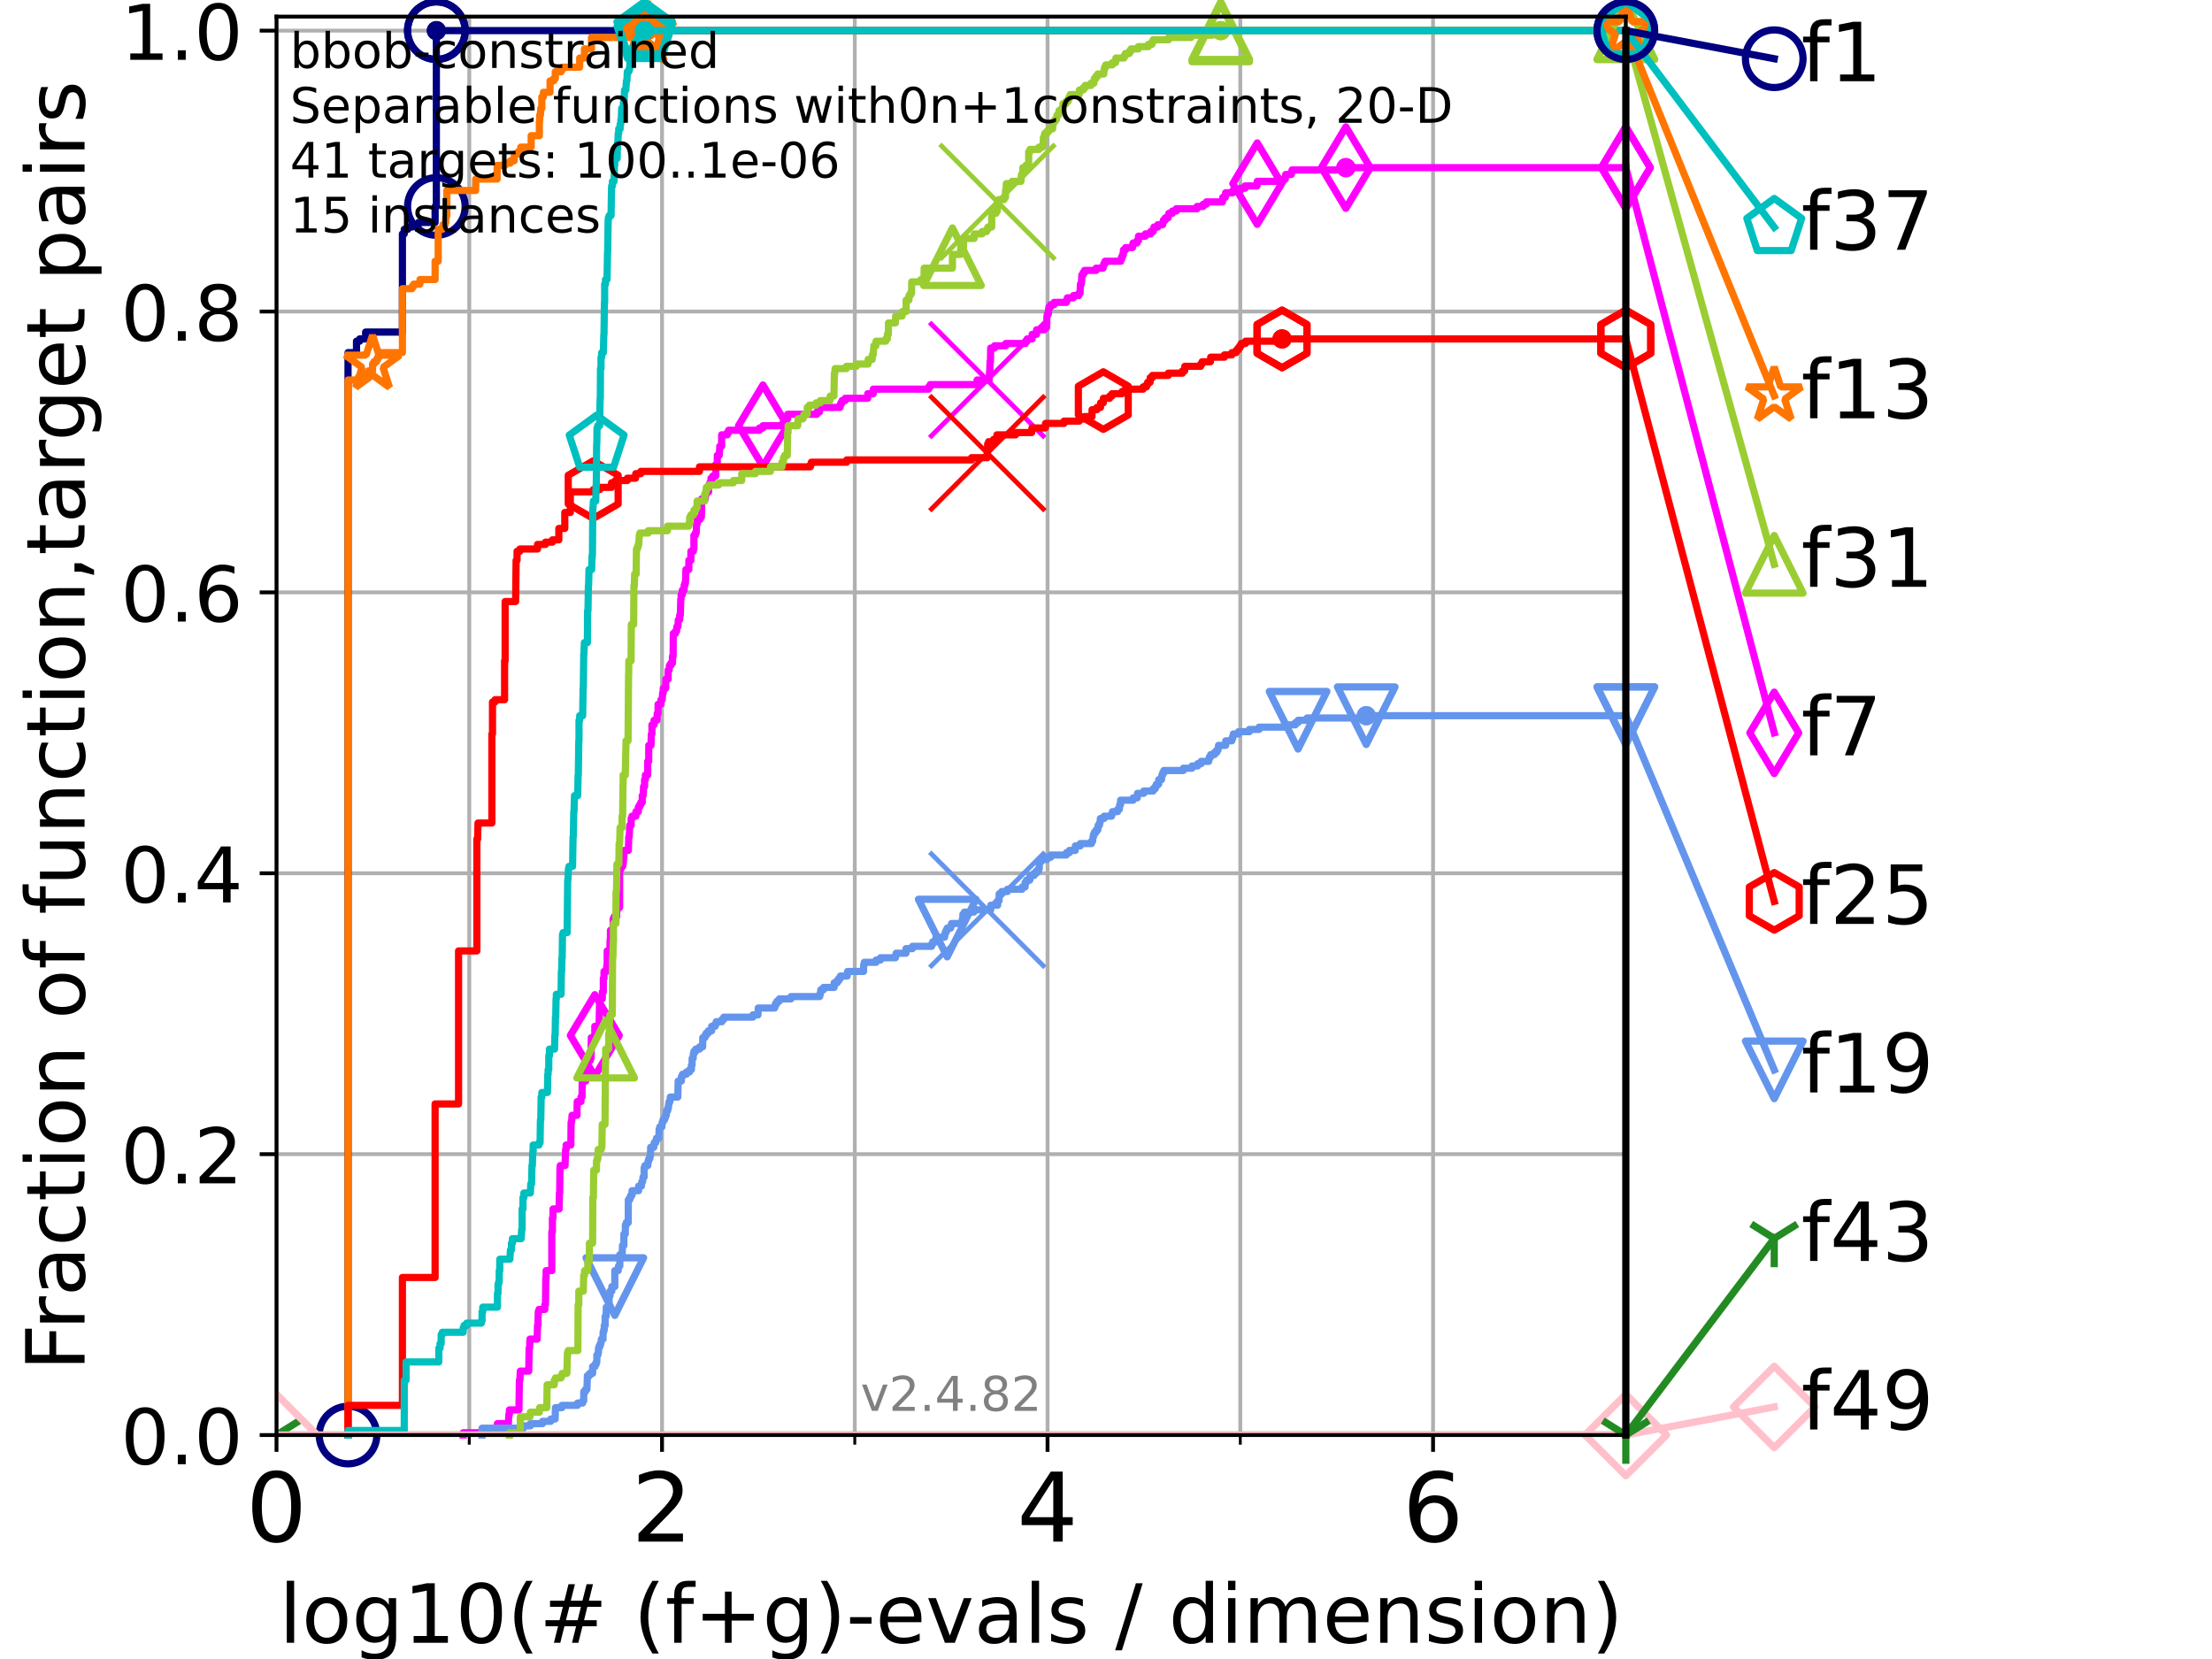 <?xml version="1.0" encoding="utf-8" standalone="no"?>
<!DOCTYPE svg PUBLIC "-//W3C//DTD SVG 1.1//EN"
  "http://www.w3.org/Graphics/SVG/1.1/DTD/svg11.dtd">
<!-- Created with matplotlib (https://matplotlib.org/) -->
<svg height="345.6pt" version="1.1" viewBox="0 0 460.8 345.6" width="460.8pt" xmlns="http://www.w3.org/2000/svg" xmlns:xlink="http://www.w3.org/1999/xlink">
 <defs>
  <style type="text/css">*{stroke-linecap:butt;stroke-linejoin:round;}</style>
 </defs>
 <g id="figure_1">
  <g id="patch_1">
   <path d="M 0 345.6 
L 460.8 345.6 
L 460.8 0 
L 0 0 
z
" style="fill:#ffffff;"/>
  </g>
  <g id="axes_1">
   <g id="patch_2">
    <path d="M 57.6 298.944 
L 338.688 298.944 
L 338.688 3.456 
L 57.6 3.456 
z
" style="fill:#ffffff;"/>
   </g>
   <g id="matplotlib.axis_1">
    <g id="xtick_1">
     <g id="line2d_1">
      <path clip-path="url(#p929bb2925b)" d="M 57.6 298.944 
L 57.6 3.456 
" style="fill:none;stroke:#b0b0b0;stroke-linecap:square;stroke-width:0.8;"/>
     </g>
     <g id="line2d_2">
      <defs>
       <path d="M 0 0 
L 0 3.5 
" id="m9f23f93b84" style="stroke:#000000;stroke-width:0.8;"/>
      </defs>
      <g>
       <use style="stroke:#000000;stroke-width:0.8;" x="57.6" xlink:href="#m9f23f93b84" y="298.944"/>
      </g>
     </g>
     <g id="text_1">
      <!-- 0 -->
      <g transform="translate(51.237 321.141)scale(0.2 -0.2)">
       <defs>
        <path d="M 31.781 66.406 
Q 24.172 66.406 20.328 58.906 
Q 16.5 51.422 16.5 36.375 
Q 16.5 21.391 20.328 13.891 
Q 24.172 6.391 31.781 6.391 
Q 39.453 6.391 43.281 13.891 
Q 47.125 21.391 47.125 36.375 
Q 47.125 51.422 43.281 58.906 
Q 39.453 66.406 31.781 66.406 
z
M 31.781 74.219 
Q 44.047 74.219 50.516 64.516 
Q 56.984 54.828 56.984 36.375 
Q 56.984 17.969 50.516 8.266 
Q 44.047 -1.422 31.781 -1.422 
Q 19.531 -1.422 13.062 8.266 
Q 6.594 17.969 6.594 36.375 
Q 6.594 54.828 13.062 64.516 
Q 19.531 74.219 31.781 74.219 
z
" id="DejaVuSans-48"/>
       </defs>
       <use xlink:href="#DejaVuSans-48"/>
      </g>
     </g>
    </g>
    <g id="xtick_2">
     <g id="line2d_3">
      <path clip-path="url(#p929bb2925b)" d="M 137.911 298.944 
L 137.911 3.456 
" style="fill:none;stroke:#b0b0b0;stroke-linecap:square;stroke-width:0.8;"/>
     </g>
     <g id="line2d_4">
      <g>
       <use style="stroke:#000000;stroke-width:0.8;" x="137.911" xlink:href="#m9f23f93b84" y="298.944"/>
      </g>
     </g>
     <g id="text_2">
      <!-- 2 -->
      <g transform="translate(131.548 321.141)scale(0.2 -0.2)">
       <defs>
        <path d="M 19.188 8.297 
L 53.609 8.297 
L 53.609 0 
L 7.328 0 
L 7.328 8.297 
Q 12.938 14.109 22.625 23.891 
Q 32.328 33.688 34.812 36.531 
Q 39.547 41.844 41.422 45.531 
Q 43.312 49.219 43.312 52.781 
Q 43.312 58.594 39.234 62.25 
Q 35.156 65.922 28.609 65.922 
Q 23.969 65.922 18.812 64.312 
Q 13.672 62.703 7.812 59.422 
L 7.812 69.391 
Q 13.766 71.781 18.938 73 
Q 24.125 74.219 28.422 74.219 
Q 39.75 74.219 46.484 68.547 
Q 53.219 62.891 53.219 53.422 
Q 53.219 48.922 51.531 44.891 
Q 49.859 40.875 45.406 35.406 
Q 44.188 33.984 37.641 27.219 
Q 31.109 20.453 19.188 8.297 
z
" id="DejaVuSans-50"/>
       </defs>
       <use xlink:href="#DejaVuSans-50"/>
      </g>
     </g>
    </g>
    <g id="xtick_3">
     <g id="line2d_5">
      <path clip-path="url(#p929bb2925b)" d="M 218.222 298.944 
L 218.222 3.456 
" style="fill:none;stroke:#b0b0b0;stroke-linecap:square;stroke-width:0.8;"/>
     </g>
     <g id="line2d_6">
      <g>
       <use style="stroke:#000000;stroke-width:0.8;" x="218.222" xlink:href="#m9f23f93b84" y="298.944"/>
      </g>
     </g>
     <g id="text_3">
      <!-- 4 -->
      <g transform="translate(211.859 321.141)scale(0.2 -0.2)">
       <defs>
        <path d="M 37.797 64.312 
L 12.891 25.391 
L 37.797 25.391 
z
M 35.203 72.906 
L 47.609 72.906 
L 47.609 25.391 
L 58.016 25.391 
L 58.016 17.188 
L 47.609 17.188 
L 47.609 0 
L 37.797 0 
L 37.797 17.188 
L 4.891 17.188 
L 4.891 26.703 
z
" id="DejaVuSans-52"/>
       </defs>
       <use xlink:href="#DejaVuSans-52"/>
      </g>
     </g>
    </g>
    <g id="xtick_4">
     <g id="line2d_7">
      <path clip-path="url(#p929bb2925b)" d="M 298.533 298.944 
L 298.533 3.456 
" style="fill:none;stroke:#b0b0b0;stroke-linecap:square;stroke-width:0.8;"/>
     </g>
     <g id="line2d_8">
      <g>
       <use style="stroke:#000000;stroke-width:0.8;" x="298.533" xlink:href="#m9f23f93b84" y="298.944"/>
      </g>
     </g>
     <g id="text_4">
      <!-- 6 -->
      <g transform="translate(292.17 321.141)scale(0.2 -0.2)">
       <defs>
        <path d="M 33.016 40.375 
Q 26.375 40.375 22.484 35.828 
Q 18.609 31.297 18.609 23.391 
Q 18.609 15.531 22.484 10.953 
Q 26.375 6.391 33.016 6.391 
Q 39.656 6.391 43.531 10.953 
Q 47.406 15.531 47.406 23.391 
Q 47.406 31.297 43.531 35.828 
Q 39.656 40.375 33.016 40.375 
z
M 52.594 71.297 
L 52.594 62.312 
Q 48.875 64.062 45.094 64.984 
Q 41.312 65.922 37.594 65.922 
Q 27.828 65.922 22.672 59.328 
Q 17.531 52.734 16.797 39.406 
Q 19.672 43.656 24.016 45.922 
Q 28.375 48.188 33.594 48.188 
Q 44.578 48.188 50.953 41.516 
Q 57.328 34.859 57.328 23.391 
Q 57.328 12.156 50.688 5.359 
Q 44.047 -1.422 33.016 -1.422 
Q 20.359 -1.422 13.672 8.266 
Q 6.984 17.969 6.984 36.375 
Q 6.984 53.656 15.188 63.938 
Q 23.391 74.219 37.203 74.219 
Q 40.922 74.219 44.703 73.484 
Q 48.484 72.75 52.594 71.297 
z
" id="DejaVuSans-54"/>
       </defs>
       <use xlink:href="#DejaVuSans-54"/>
      </g>
     </g>
    </g>
    <g id="xtick_5">
     <g id="line2d_9">
      <path clip-path="url(#p929bb2925b)" d="M 97.755 298.944 
L 97.755 3.456 
" style="fill:none;stroke:#b0b0b0;stroke-linecap:square;stroke-width:0.8;"/>
     </g>
     <g id="line2d_10">
      <defs>
       <path d="M 0 0 
L 0 2 
" id="mdc9b96d8a6" style="stroke:#000000;stroke-width:0.6;"/>
      </defs>
      <g>
       <use style="stroke:#000000;stroke-width:0.6;" x="97.755" xlink:href="#mdc9b96d8a6" y="298.944"/>
      </g>
     </g>
    </g>
    <g id="xtick_6">
     <g id="line2d_11">
      <path clip-path="url(#p929bb2925b)" d="M 178.066 298.944 
L 178.066 3.456 
" style="fill:none;stroke:#b0b0b0;stroke-linecap:square;stroke-width:0.8;"/>
     </g>
     <g id="line2d_12">
      <g>
       <use style="stroke:#000000;stroke-width:0.6;" x="178.066" xlink:href="#mdc9b96d8a6" y="298.944"/>
      </g>
     </g>
    </g>
    <g id="xtick_7">
     <g id="line2d_13">
      <path clip-path="url(#p929bb2925b)" d="M 258.377 298.944 
L 258.377 3.456 
" style="fill:none;stroke:#b0b0b0;stroke-linecap:square;stroke-width:0.8;"/>
     </g>
     <g id="line2d_14">
      <g>
       <use style="stroke:#000000;stroke-width:0.6;" x="258.377" xlink:href="#mdc9b96d8a6" y="298.944"/>
      </g>
     </g>
    </g>
    <g id="xtick_8">
     <g id="line2d_15">
      <path clip-path="url(#p929bb2925b)" d="M 338.688 298.944 
L 338.688 3.456 
" style="fill:none;stroke:#b0b0b0;stroke-linecap:square;stroke-width:0.8;"/>
     </g>
     <g id="line2d_16">
      <g>
       <use style="stroke:#000000;stroke-width:0.6;" x="338.688" xlink:href="#mdc9b96d8a6" y="298.944"/>
      </g>
     </g>
    </g>
    <g id="text_5">
     <!-- log10(# (f+g)-evals / dimension) -->
     <g transform="translate(58.145 342.218)scale(0.17 -0.17)">
      <defs>
       <path d="M 9.422 75.984 
L 18.406 75.984 
L 18.406 0 
L 9.422 0 
z
" id="DejaVuSans-108"/>
       <path d="M 30.609 48.391 
Q 23.391 48.391 19.188 42.75 
Q 14.984 37.109 14.984 27.297 
Q 14.984 17.484 19.156 11.844 
Q 23.344 6.203 30.609 6.203 
Q 37.797 6.203 41.984 11.859 
Q 46.188 17.531 46.188 27.297 
Q 46.188 37.016 41.984 42.703 
Q 37.797 48.391 30.609 48.391 
z
M 30.609 56 
Q 42.328 56 49.016 48.375 
Q 55.719 40.766 55.719 27.297 
Q 55.719 13.875 49.016 6.219 
Q 42.328 -1.422 30.609 -1.422 
Q 18.844 -1.422 12.172 6.219 
Q 5.516 13.875 5.516 27.297 
Q 5.516 40.766 12.172 48.375 
Q 18.844 56 30.609 56 
z
" id="DejaVuSans-111"/>
       <path d="M 45.406 27.984 
Q 45.406 37.75 41.375 43.109 
Q 37.359 48.484 30.078 48.484 
Q 22.859 48.484 18.828 43.109 
Q 14.797 37.75 14.797 27.984 
Q 14.797 18.266 18.828 12.891 
Q 22.859 7.516 30.078 7.516 
Q 37.359 7.516 41.375 12.891 
Q 45.406 18.266 45.406 27.984 
z
M 54.391 6.781 
Q 54.391 -7.172 48.188 -13.984 
Q 42 -20.797 29.203 -20.797 
Q 24.469 -20.797 20.266 -20.094 
Q 16.062 -19.391 12.109 -17.922 
L 12.109 -9.188 
Q 16.062 -11.328 19.922 -12.344 
Q 23.781 -13.375 27.781 -13.375 
Q 36.625 -13.375 41.016 -8.766 
Q 45.406 -4.156 45.406 5.172 
L 45.406 9.625 
Q 42.625 4.781 38.281 2.391 
Q 33.938 0 27.875 0 
Q 17.828 0 11.672 7.656 
Q 5.516 15.328 5.516 27.984 
Q 5.516 40.672 11.672 48.328 
Q 17.828 56 27.875 56 
Q 33.938 56 38.281 53.609 
Q 42.625 51.219 45.406 46.391 
L 45.406 54.688 
L 54.391 54.688 
z
" id="DejaVuSans-103"/>
       <path d="M 12.406 8.297 
L 28.516 8.297 
L 28.516 63.922 
L 10.984 60.406 
L 10.984 69.391 
L 28.422 72.906 
L 38.281 72.906 
L 38.281 8.297 
L 54.391 8.297 
L 54.391 0 
L 12.406 0 
z
" id="DejaVuSans-49"/>
       <path d="M 31 75.875 
Q 24.469 64.656 21.281 53.656 
Q 18.109 42.672 18.109 31.391 
Q 18.109 20.125 21.312 9.062 
Q 24.516 -2 31 -13.188 
L 23.188 -13.188 
Q 15.875 -1.703 12.234 9.375 
Q 8.594 20.453 8.594 31.391 
Q 8.594 42.281 12.203 53.312 
Q 15.828 64.359 23.188 75.875 
z
" id="DejaVuSans-40"/>
       <path d="M 51.125 44 
L 36.922 44 
L 32.812 27.688 
L 47.125 27.688 
z
M 43.797 71.781 
L 38.719 51.516 
L 52.984 51.516 
L 58.109 71.781 
L 65.922 71.781 
L 60.891 51.516 
L 76.125 51.516 
L 76.125 44 
L 58.984 44 
L 54.984 27.688 
L 70.516 27.688 
L 70.516 20.219 
L 53.078 20.219 
L 48 0 
L 40.188 0 
L 45.219 20.219 
L 30.906 20.219 
L 25.875 0 
L 18.016 0 
L 23.094 20.219 
L 7.719 20.219 
L 7.719 27.688 
L 24.906 27.688 
L 29 44 
L 13.281 44 
L 13.281 51.516 
L 30.906 51.516 
L 35.891 71.781 
z
" id="DejaVuSans-35"/>
       <path id="DejaVuSans-32"/>
       <path d="M 37.109 75.984 
L 37.109 68.5 
L 28.516 68.5 
Q 23.688 68.5 21.797 66.547 
Q 19.922 64.594 19.922 59.516 
L 19.922 54.688 
L 34.719 54.688 
L 34.719 47.703 
L 19.922 47.703 
L 19.922 0 
L 10.891 0 
L 10.891 47.703 
L 2.297 47.703 
L 2.297 54.688 
L 10.891 54.688 
L 10.891 58.5 
Q 10.891 67.625 15.141 71.797 
Q 19.391 75.984 28.609 75.984 
z
" id="DejaVuSans-102"/>
       <path d="M 46 62.703 
L 46 35.5 
L 73.188 35.5 
L 73.188 27.203 
L 46 27.203 
L 46 0 
L 37.797 0 
L 37.797 27.203 
L 10.594 27.203 
L 10.594 35.5 
L 37.797 35.5 
L 37.797 62.703 
z
" id="DejaVuSans-43"/>
       <path d="M 8.016 75.875 
L 15.828 75.875 
Q 23.141 64.359 26.781 53.312 
Q 30.422 42.281 30.422 31.391 
Q 30.422 20.453 26.781 9.375 
Q 23.141 -1.703 15.828 -13.188 
L 8.016 -13.188 
Q 14.5 -2 17.703 9.062 
Q 20.906 20.125 20.906 31.391 
Q 20.906 42.672 17.703 53.656 
Q 14.5 64.656 8.016 75.875 
z
" id="DejaVuSans-41"/>
       <path d="M 4.891 31.391 
L 31.203 31.391 
L 31.203 23.391 
L 4.891 23.391 
z
" id="DejaVuSans-45"/>
       <path d="M 56.203 29.594 
L 56.203 25.203 
L 14.891 25.203 
Q 15.484 15.922 20.484 11.062 
Q 25.484 6.203 34.422 6.203 
Q 39.594 6.203 44.453 7.469 
Q 49.312 8.734 54.109 11.281 
L 54.109 2.781 
Q 49.266 0.734 44.188 -0.344 
Q 39.109 -1.422 33.891 -1.422 
Q 20.797 -1.422 13.156 6.188 
Q 5.516 13.812 5.516 26.812 
Q 5.516 40.234 12.766 48.109 
Q 20.016 56 32.328 56 
Q 43.359 56 49.781 48.891 
Q 56.203 41.797 56.203 29.594 
z
M 47.219 32.234 
Q 47.125 39.594 43.094 43.984 
Q 39.062 48.391 32.422 48.391 
Q 24.906 48.391 20.391 44.141 
Q 15.875 39.891 15.188 32.172 
z
" id="DejaVuSans-101"/>
       <path d="M 2.984 54.688 
L 12.5 54.688 
L 29.594 8.797 
L 46.688 54.688 
L 56.203 54.688 
L 35.688 0 
L 23.484 0 
z
" id="DejaVuSans-118"/>
       <path d="M 34.281 27.484 
Q 23.391 27.484 19.188 25 
Q 14.984 22.516 14.984 16.5 
Q 14.984 11.719 18.141 8.906 
Q 21.297 6.109 26.703 6.109 
Q 34.188 6.109 38.703 11.406 
Q 43.219 16.703 43.219 25.484 
L 43.219 27.484 
z
M 52.203 31.203 
L 52.203 0 
L 43.219 0 
L 43.219 8.297 
Q 40.141 3.328 35.547 0.953 
Q 30.953 -1.422 24.312 -1.422 
Q 15.922 -1.422 10.953 3.297 
Q 6 8.016 6 15.922 
Q 6 25.141 12.172 29.828 
Q 18.359 34.516 30.609 34.516 
L 43.219 34.516 
L 43.219 35.406 
Q 43.219 41.609 39.141 45 
Q 35.062 48.391 27.688 48.391 
Q 23 48.391 18.547 47.266 
Q 14.109 46.141 10.016 43.891 
L 10.016 52.203 
Q 14.938 54.109 19.578 55.047 
Q 24.219 56 28.609 56 
Q 40.484 56 46.344 49.844 
Q 52.203 43.703 52.203 31.203 
z
" id="DejaVuSans-97"/>
       <path d="M 44.281 53.078 
L 44.281 44.578 
Q 40.484 46.531 36.375 47.5 
Q 32.281 48.484 27.875 48.484 
Q 21.188 48.484 17.844 46.438 
Q 14.5 44.391 14.5 40.281 
Q 14.5 37.156 16.891 35.375 
Q 19.281 33.594 26.516 31.984 
L 29.594 31.297 
Q 39.156 29.25 43.188 25.516 
Q 47.219 21.781 47.219 15.094 
Q 47.219 7.469 41.188 3.016 
Q 35.156 -1.422 24.609 -1.422 
Q 20.219 -1.422 15.453 -0.562 
Q 10.688 0.297 5.422 2 
L 5.422 11.281 
Q 10.406 8.688 15.234 7.391 
Q 20.062 6.109 24.812 6.109 
Q 31.156 6.109 34.562 8.281 
Q 37.984 10.453 37.984 14.406 
Q 37.984 18.062 35.516 20.016 
Q 33.062 21.969 24.703 23.781 
L 21.578 24.516 
Q 13.234 26.266 9.516 29.906 
Q 5.812 33.547 5.812 39.891 
Q 5.812 47.609 11.281 51.797 
Q 16.75 56 26.812 56 
Q 31.781 56 36.172 55.266 
Q 40.578 54.547 44.281 53.078 
z
" id="DejaVuSans-115"/>
       <path d="M 25.391 72.906 
L 33.688 72.906 
L 8.297 -9.281 
L 0 -9.281 
z
" id="DejaVuSans-47"/>
       <path d="M 45.406 46.391 
L 45.406 75.984 
L 54.391 75.984 
L 54.391 0 
L 45.406 0 
L 45.406 8.203 
Q 42.578 3.328 38.25 0.953 
Q 33.938 -1.422 27.875 -1.422 
Q 17.969 -1.422 11.734 6.484 
Q 5.516 14.406 5.516 27.297 
Q 5.516 40.188 11.734 48.094 
Q 17.969 56 27.875 56 
Q 33.938 56 38.25 53.625 
Q 42.578 51.266 45.406 46.391 
z
M 14.797 27.297 
Q 14.797 17.391 18.875 11.75 
Q 22.953 6.109 30.078 6.109 
Q 37.203 6.109 41.297 11.75 
Q 45.406 17.391 45.406 27.297 
Q 45.406 37.203 41.297 42.844 
Q 37.203 48.484 30.078 48.484 
Q 22.953 48.484 18.875 42.844 
Q 14.797 37.203 14.797 27.297 
z
" id="DejaVuSans-100"/>
       <path d="M 9.422 54.688 
L 18.406 54.688 
L 18.406 0 
L 9.422 0 
z
M 9.422 75.984 
L 18.406 75.984 
L 18.406 64.594 
L 9.422 64.594 
z
" id="DejaVuSans-105"/>
       <path d="M 52 44.188 
Q 55.375 50.25 60.062 53.125 
Q 64.75 56 71.094 56 
Q 79.641 56 84.281 50.016 
Q 88.922 44.047 88.922 33.016 
L 88.922 0 
L 79.891 0 
L 79.891 32.719 
Q 79.891 40.578 77.094 44.375 
Q 74.312 48.188 68.609 48.188 
Q 61.625 48.188 57.562 43.547 
Q 53.516 38.922 53.516 30.906 
L 53.516 0 
L 44.484 0 
L 44.484 32.719 
Q 44.484 40.625 41.703 44.406 
Q 38.922 48.188 33.109 48.188 
Q 26.219 48.188 22.156 43.531 
Q 18.109 38.875 18.109 30.906 
L 18.109 0 
L 9.078 0 
L 9.078 54.688 
L 18.109 54.688 
L 18.109 46.188 
Q 21.188 51.219 25.484 53.609 
Q 29.781 56 35.688 56 
Q 41.656 56 45.828 52.969 
Q 50 49.953 52 44.188 
z
" id="DejaVuSans-109"/>
       <path d="M 54.891 33.016 
L 54.891 0 
L 45.906 0 
L 45.906 32.719 
Q 45.906 40.484 42.875 44.328 
Q 39.844 48.188 33.797 48.188 
Q 26.516 48.188 22.312 43.547 
Q 18.109 38.922 18.109 30.906 
L 18.109 0 
L 9.078 0 
L 9.078 54.688 
L 18.109 54.688 
L 18.109 46.188 
Q 21.344 51.125 25.703 53.562 
Q 30.078 56 35.797 56 
Q 45.219 56 50.047 50.172 
Q 54.891 44.344 54.891 33.016 
z
" id="DejaVuSans-110"/>
      </defs>
      <use xlink:href="#DejaVuSans-108"/>
      <use x="27.783" xlink:href="#DejaVuSans-111"/>
      <use x="88.965" xlink:href="#DejaVuSans-103"/>
      <use x="152.441" xlink:href="#DejaVuSans-49"/>
      <use x="216.064" xlink:href="#DejaVuSans-48"/>
      <use x="279.688" xlink:href="#DejaVuSans-40"/>
      <use x="318.701" xlink:href="#DejaVuSans-35"/>
      <use x="402.49" xlink:href="#DejaVuSans-32"/>
      <use x="434.277" xlink:href="#DejaVuSans-40"/>
      <use x="473.291" xlink:href="#DejaVuSans-102"/>
      <use x="508.496" xlink:href="#DejaVuSans-43"/>
      <use x="592.285" xlink:href="#DejaVuSans-103"/>
      <use x="655.762" xlink:href="#DejaVuSans-41"/>
      <use x="694.775" xlink:href="#DejaVuSans-45"/>
      <use x="730.859" xlink:href="#DejaVuSans-101"/>
      <use x="792.383" xlink:href="#DejaVuSans-118"/>
      <use x="851.562" xlink:href="#DejaVuSans-97"/>
      <use x="912.842" xlink:href="#DejaVuSans-108"/>
      <use x="940.625" xlink:href="#DejaVuSans-115"/>
      <use x="992.725" xlink:href="#DejaVuSans-32"/>
      <use x="1024.512" xlink:href="#DejaVuSans-47"/>
      <use x="1058.203" xlink:href="#DejaVuSans-32"/>
      <use x="1089.99" xlink:href="#DejaVuSans-100"/>
      <use x="1153.467" xlink:href="#DejaVuSans-105"/>
      <use x="1181.25" xlink:href="#DejaVuSans-109"/>
      <use x="1278.662" xlink:href="#DejaVuSans-101"/>
      <use x="1340.186" xlink:href="#DejaVuSans-110"/>
      <use x="1403.564" xlink:href="#DejaVuSans-115"/>
      <use x="1455.664" xlink:href="#DejaVuSans-105"/>
      <use x="1483.447" xlink:href="#DejaVuSans-111"/>
      <use x="1544.629" xlink:href="#DejaVuSans-110"/>
      <use x="1608.008" xlink:href="#DejaVuSans-41"/>
     </g>
    </g>
   </g>
   <g id="matplotlib.axis_2">
    <g id="ytick_1">
     <g id="line2d_17">
      <path clip-path="url(#p929bb2925b)" d="M 57.6 298.944 
L 338.688 298.944 
" style="fill:none;stroke:#b0b0b0;stroke-linecap:square;stroke-width:0.8;"/>
     </g>
     <g id="line2d_18">
      <defs>
       <path d="M 0 0 
L -3.5 0 
" id="mad50645eec" style="stroke:#000000;stroke-width:0.8;"/>
      </defs>
      <g>
       <use style="stroke:#000000;stroke-width:0.8;" x="57.6" xlink:href="#mad50645eec" y="298.944"/>
      </g>
     </g>
     <g id="text_6">
      <!-- 0.0 -->
      <g transform="translate(25.155 305.023)scale(0.16 -0.16)">
       <defs>
        <path d="M 10.688 12.406 
L 21 12.406 
L 21 0 
L 10.688 0 
z
" id="DejaVuSans-46"/>
       </defs>
       <use xlink:href="#DejaVuSans-48"/>
       <use x="63.623" xlink:href="#DejaVuSans-46"/>
       <use x="95.41" xlink:href="#DejaVuSans-48"/>
      </g>
     </g>
    </g>
    <g id="ytick_2">
     <g id="line2d_19">
      <path clip-path="url(#p929bb2925b)" d="M 57.6 240.432 
L 338.688 240.432 
" style="fill:none;stroke:#b0b0b0;stroke-linecap:square;stroke-width:0.8;"/>
     </g>
     <g id="line2d_20">
      <g>
       <use style="stroke:#000000;stroke-width:0.8;" x="57.6" xlink:href="#mad50645eec" y="240.432"/>
      </g>
     </g>
     <g id="text_7">
      <!-- 0.2 -->
      <g transform="translate(25.155 246.51)scale(0.16 -0.16)">
       <use xlink:href="#DejaVuSans-48"/>
       <use x="63.623" xlink:href="#DejaVuSans-46"/>
       <use x="95.41" xlink:href="#DejaVuSans-50"/>
      </g>
     </g>
    </g>
    <g id="ytick_3">
     <g id="line2d_21">
      <path clip-path="url(#p929bb2925b)" d="M 57.6 181.919 
L 338.688 181.919 
" style="fill:none;stroke:#b0b0b0;stroke-linecap:square;stroke-width:0.8;"/>
     </g>
     <g id="line2d_22">
      <g>
       <use style="stroke:#000000;stroke-width:0.8;" x="57.6" xlink:href="#mad50645eec" y="181.919"/>
      </g>
     </g>
     <g id="text_8">
      <!-- 0.4 -->
      <g transform="translate(25.155 187.998)scale(0.16 -0.16)">
       <use xlink:href="#DejaVuSans-48"/>
       <use x="63.623" xlink:href="#DejaVuSans-46"/>
       <use x="95.41" xlink:href="#DejaVuSans-52"/>
      </g>
     </g>
    </g>
    <g id="ytick_4">
     <g id="line2d_23">
      <path clip-path="url(#p929bb2925b)" d="M 57.6 123.407 
L 338.688 123.407 
" style="fill:none;stroke:#b0b0b0;stroke-linecap:square;stroke-width:0.8;"/>
     </g>
     <g id="line2d_24">
      <g>
       <use style="stroke:#000000;stroke-width:0.8;" x="57.6" xlink:href="#mad50645eec" y="123.407"/>
      </g>
     </g>
     <g id="text_9">
      <!-- 0.6 -->
      <g transform="translate(25.155 129.485)scale(0.16 -0.16)">
       <use xlink:href="#DejaVuSans-48"/>
       <use x="63.623" xlink:href="#DejaVuSans-46"/>
       <use x="95.41" xlink:href="#DejaVuSans-54"/>
      </g>
     </g>
    </g>
    <g id="ytick_5">
     <g id="line2d_25">
      <path clip-path="url(#p929bb2925b)" d="M 57.6 64.894 
L 338.688 64.894 
" style="fill:none;stroke:#b0b0b0;stroke-linecap:square;stroke-width:0.8;"/>
     </g>
     <g id="line2d_26">
      <g>
       <use style="stroke:#000000;stroke-width:0.8;" x="57.6" xlink:href="#mad50645eec" y="64.894"/>
      </g>
     </g>
     <g id="text_10">
      <!-- 0.8 -->
      <g transform="translate(25.155 70.973)scale(0.16 -0.16)">
       <defs>
        <path d="M 31.781 34.625 
Q 24.75 34.625 20.719 30.859 
Q 16.703 27.094 16.703 20.516 
Q 16.703 13.922 20.719 10.156 
Q 24.75 6.391 31.781 6.391 
Q 38.812 6.391 42.859 10.172 
Q 46.922 13.969 46.922 20.516 
Q 46.922 27.094 42.891 30.859 
Q 38.875 34.625 31.781 34.625 
z
M 21.922 38.812 
Q 15.578 40.375 12.031 44.719 
Q 8.5 49.078 8.5 55.328 
Q 8.5 64.062 14.719 69.141 
Q 20.953 74.219 31.781 74.219 
Q 42.672 74.219 48.875 69.141 
Q 55.078 64.062 55.078 55.328 
Q 55.078 49.078 51.531 44.719 
Q 48 40.375 41.703 38.812 
Q 48.828 37.156 52.797 32.312 
Q 56.781 27.484 56.781 20.516 
Q 56.781 9.906 50.312 4.234 
Q 43.844 -1.422 31.781 -1.422 
Q 19.734 -1.422 13.25 4.234 
Q 6.781 9.906 6.781 20.516 
Q 6.781 27.484 10.781 32.312 
Q 14.797 37.156 21.922 38.812 
z
M 18.312 54.391 
Q 18.312 48.734 21.844 45.562 
Q 25.391 42.391 31.781 42.391 
Q 38.141 42.391 41.719 45.562 
Q 45.312 48.734 45.312 54.391 
Q 45.312 60.062 41.719 63.234 
Q 38.141 66.406 31.781 66.406 
Q 25.391 66.406 21.844 63.234 
Q 18.312 60.062 18.312 54.391 
z
" id="DejaVuSans-56"/>
       </defs>
       <use xlink:href="#DejaVuSans-48"/>
       <use x="63.623" xlink:href="#DejaVuSans-46"/>
       <use x="95.41" xlink:href="#DejaVuSans-56"/>
      </g>
     </g>
    </g>
    <g id="ytick_6">
     <g id="line2d_27">
      <path clip-path="url(#p929bb2925b)" d="M 57.6 6.382 
L 338.688 6.382 
" style="fill:none;stroke:#b0b0b0;stroke-linecap:square;stroke-width:0.8;"/>
     </g>
     <g id="line2d_28">
      <g>
       <use style="stroke:#000000;stroke-width:0.8;" x="57.6" xlink:href="#mad50645eec" y="6.382"/>
      </g>
     </g>
     <g id="text_11">
      <!-- 1.0 -->
      <g transform="translate(25.155 12.46)scale(0.16 -0.16)">
       <use xlink:href="#DejaVuSans-49"/>
       <use x="63.623" xlink:href="#DejaVuSans-46"/>
       <use x="95.41" xlink:href="#DejaVuSans-48"/>
      </g>
     </g>
    </g>
    <g id="text_12">
     <!-- Fraction of function,target pairs -->
     <g transform="translate(17.62 285.585)rotate(-90)scale(0.17 -0.17)">
      <defs>
       <path d="M 9.812 72.906 
L 51.703 72.906 
L 51.703 64.594 
L 19.672 64.594 
L 19.672 43.109 
L 48.578 43.109 
L 48.578 34.812 
L 19.672 34.812 
L 19.672 0 
L 9.812 0 
z
" id="DejaVuSans-70"/>
       <path d="M 41.109 46.297 
Q 39.594 47.172 37.812 47.578 
Q 36.031 48 33.891 48 
Q 26.266 48 22.188 43.047 
Q 18.109 38.094 18.109 28.812 
L 18.109 0 
L 9.078 0 
L 9.078 54.688 
L 18.109 54.688 
L 18.109 46.188 
Q 20.953 51.172 25.484 53.578 
Q 30.031 56 36.531 56 
Q 37.453 56 38.578 55.875 
Q 39.703 55.766 41.062 55.516 
z
" id="DejaVuSans-114"/>
       <path d="M 48.781 52.594 
L 48.781 44.188 
Q 44.969 46.297 41.141 47.344 
Q 37.312 48.391 33.406 48.391 
Q 24.656 48.391 19.812 42.844 
Q 14.984 37.312 14.984 27.297 
Q 14.984 17.281 19.812 11.734 
Q 24.656 6.203 33.406 6.203 
Q 37.312 6.203 41.141 7.25 
Q 44.969 8.297 48.781 10.406 
L 48.781 2.094 
Q 45.016 0.344 40.984 -0.531 
Q 36.969 -1.422 32.422 -1.422 
Q 20.062 -1.422 12.781 6.344 
Q 5.516 14.109 5.516 27.297 
Q 5.516 40.672 12.859 48.328 
Q 20.219 56 33.016 56 
Q 37.156 56 41.109 55.141 
Q 45.062 54.297 48.781 52.594 
z
" id="DejaVuSans-99"/>
       <path d="M 18.312 70.219 
L 18.312 54.688 
L 36.812 54.688 
L 36.812 47.703 
L 18.312 47.703 
L 18.312 18.016 
Q 18.312 11.328 20.141 9.422 
Q 21.969 7.516 27.594 7.516 
L 36.812 7.516 
L 36.812 0 
L 27.594 0 
Q 17.188 0 13.234 3.875 
Q 9.281 7.766 9.281 18.016 
L 9.281 47.703 
L 2.688 47.703 
L 2.688 54.688 
L 9.281 54.688 
L 9.281 70.219 
z
" id="DejaVuSans-116"/>
       <path d="M 8.5 21.578 
L 8.5 54.688 
L 17.484 54.688 
L 17.484 21.922 
Q 17.484 14.156 20.5 10.266 
Q 23.531 6.391 29.594 6.391 
Q 36.859 6.391 41.078 11.031 
Q 45.312 15.672 45.312 23.688 
L 45.312 54.688 
L 54.297 54.688 
L 54.297 0 
L 45.312 0 
L 45.312 8.406 
Q 42.047 3.422 37.719 1 
Q 33.406 -1.422 27.688 -1.422 
Q 18.266 -1.422 13.375 4.438 
Q 8.5 10.297 8.5 21.578 
z
M 31.109 56 
z
" id="DejaVuSans-117"/>
       <path d="M 11.719 12.406 
L 22.016 12.406 
L 22.016 4 
L 14.016 -11.625 
L 7.719 -11.625 
L 11.719 4 
z
" id="DejaVuSans-44"/>
       <path d="M 18.109 8.203 
L 18.109 -20.797 
L 9.078 -20.797 
L 9.078 54.688 
L 18.109 54.688 
L 18.109 46.391 
Q 20.953 51.266 25.266 53.625 
Q 29.594 56 35.594 56 
Q 45.562 56 51.781 48.094 
Q 58.016 40.188 58.016 27.297 
Q 58.016 14.406 51.781 6.484 
Q 45.562 -1.422 35.594 -1.422 
Q 29.594 -1.422 25.266 0.953 
Q 20.953 3.328 18.109 8.203 
z
M 48.688 27.297 
Q 48.688 37.203 44.609 42.844 
Q 40.531 48.484 33.406 48.484 
Q 26.266 48.484 22.188 42.844 
Q 18.109 37.203 18.109 27.297 
Q 18.109 17.391 22.188 11.75 
Q 26.266 6.109 33.406 6.109 
Q 40.531 6.109 44.609 11.75 
Q 48.688 17.391 48.688 27.297 
z
" id="DejaVuSans-112"/>
      </defs>
      <use xlink:href="#DejaVuSans-70"/>
      <use x="50.27" xlink:href="#DejaVuSans-114"/>
      <use x="91.383" xlink:href="#DejaVuSans-97"/>
      <use x="152.662" xlink:href="#DejaVuSans-99"/>
      <use x="207.643" xlink:href="#DejaVuSans-116"/>
      <use x="246.852" xlink:href="#DejaVuSans-105"/>
      <use x="274.635" xlink:href="#DejaVuSans-111"/>
      <use x="335.816" xlink:href="#DejaVuSans-110"/>
      <use x="399.195" xlink:href="#DejaVuSans-32"/>
      <use x="430.982" xlink:href="#DejaVuSans-111"/>
      <use x="492.164" xlink:href="#DejaVuSans-102"/>
      <use x="527.369" xlink:href="#DejaVuSans-32"/>
      <use x="559.156" xlink:href="#DejaVuSans-102"/>
      <use x="594.361" xlink:href="#DejaVuSans-117"/>
      <use x="657.74" xlink:href="#DejaVuSans-110"/>
      <use x="721.119" xlink:href="#DejaVuSans-99"/>
      <use x="776.1" xlink:href="#DejaVuSans-116"/>
      <use x="815.309" xlink:href="#DejaVuSans-105"/>
      <use x="843.092" xlink:href="#DejaVuSans-111"/>
      <use x="904.273" xlink:href="#DejaVuSans-110"/>
      <use x="967.652" xlink:href="#DejaVuSans-44"/>
      <use x="999.439" xlink:href="#DejaVuSans-116"/>
      <use x="1038.648" xlink:href="#DejaVuSans-97"/>
      <use x="1099.928" xlink:href="#DejaVuSans-114"/>
      <use x="1139.291" xlink:href="#DejaVuSans-103"/>
      <use x="1202.768" xlink:href="#DejaVuSans-101"/>
      <use x="1264.291" xlink:href="#DejaVuSans-116"/>
      <use x="1303.5" xlink:href="#DejaVuSans-32"/>
      <use x="1335.287" xlink:href="#DejaVuSans-112"/>
      <use x="1398.764" xlink:href="#DejaVuSans-97"/>
      <use x="1460.043" xlink:href="#DejaVuSans-105"/>
      <use x="1487.826" xlink:href="#DejaVuSans-114"/>
      <use x="1528.939" xlink:href="#DejaVuSans-115"/>
     </g>
    </g>
   </g>
   <g id="line2d_29">
    <defs>
     <path d="M 0 1.5 
C 0.398 1.5 0.779 1.342 1.061 1.061 
C 1.342 0.779 1.5 0.398 1.5 0 
C 1.5 -0.398 1.342 -0.779 1.061 -1.061 
C 0.779 -1.342 0.398 -1.5 0 -1.5 
C -0.398 -1.5 -0.779 -1.342 -1.061 -1.061 
C -1.342 -0.779 -1.5 -0.398 -1.5 0 
C -1.5 0.398 -1.342 0.779 -1.061 1.061 
C -0.779 1.342 -0.398 1.5 0 1.5 
z
" id="mc43844301c" style="stroke:#000080;"/>
    </defs>
    <g>
     <use style="fill:#000080;stroke:#000080;" x="90.901" xlink:href="#mc43844301c" y="6.382"/>
     <use style="fill:#000080;stroke:#000080;" x="90.901" xlink:href="#mc43844301c" y="6.382"/>
    </g>
   </g>
   <g id="line2d_30">
    <path d="M 72.5 298.944 
L 72.5 73.457 
L 74.263 73.457 
L 74.263 71.078 
L 74.922 71.078 
L 74.922 70.603 
L 76.168 70.603 
L 76.168 69.175 
L 83.83 69.175 
L 83.83 48.72 
L 84.213 48.72 
L 84.213 47.768 
L 84.956 47.768 
L 84.956 47.293 
L 85.841 47.293 
L 85.841 46.817 
L 87.17 46.817 
L 87.17 46.341 
L 90.641 46.341 
L 90.641 43.011 
L 90.901 43.011 
L 90.901 6.382 
L 338.688 6.382 
" style="fill:none;stroke:#000080;stroke-linecap:square;stroke-width:1.5;"/>
   </g>
   <g id="line2d_31">
    <defs>
     <path d="M 0 6 
C 1.591 6 3.117 5.368 4.243 4.243 
C 5.368 3.117 6 1.591 6 0 
C 6 -1.591 5.368 -3.117 4.243 -4.243 
C 3.117 -5.368 1.591 -6 0 -6 
C -1.591 -6 -3.117 -5.368 -4.243 -4.243 
C -5.368 -3.117 -6 -1.591 -6 0 
C -6 1.591 -5.368 3.117 -4.243 4.243 
C -3.117 5.368 -1.591 6 0 6 
z
" id="md01fba7ff8" style="stroke:#000080;stroke-width:1.5;"/>
    </defs>
    <g>
     <use style="fill-opacity:0;stroke:#000080;stroke-width:1.5;" x="72.5" xlink:href="#md01fba7ff8" y="298.944"/>
     <use style="fill-opacity:0;stroke:#000080;stroke-width:1.5;" x="90.901" xlink:href="#md01fba7ff8" y="43.011"/>
     <use style="fill-opacity:0;stroke:#000080;stroke-width:1.5;" x="90.901" xlink:href="#md01fba7ff8" y="6.382"/>
     <use style="fill-opacity:0;stroke:#000080;stroke-width:1.5;" x="90.901" xlink:href="#md01fba7ff8" y="6.382"/>
     <use style="fill-opacity:0;stroke:#000080;stroke-width:1.5;" x="338.688" xlink:href="#md01fba7ff8" y="6.382"/>
    </g>
   </g>
   <g id="line2d_32">
    <path style="fill:none;stroke:#000080;stroke-linecap:square;stroke-width:1.5;"/>
    <g/>
   </g>
   <g id="line2d_33">
    <defs>
     <path d="M 0 1.5 
C 0.398 1.5 0.779 1.342 1.061 1.061 
C 1.342 0.779 1.5 0.398 1.5 0 
C 1.5 -0.398 1.342 -0.779 1.061 -1.061 
C 0.779 -1.342 0.398 -1.5 0 -1.5 
C -0.398 -1.5 -0.779 -1.342 -1.061 -1.061 
C -1.342 -0.779 -1.5 -0.398 -1.5 0 
C -1.5 0.398 -1.342 0.779 -1.061 1.061 
C -0.779 1.342 -0.398 1.5 0 1.5 
z
" id="m306b394026" style="stroke:#ff00ff;"/>
    </defs>
    <g>
     <use style="fill:#ff00ff;stroke:#ff00ff;" x="280.369" xlink:href="#m306b394026" y="34.924"/>
     <use style="fill:#ff00ff;stroke:#ff00ff;" x="280.369" xlink:href="#m306b394026" y="34.924"/>
    </g>
   </g>
   <g id="line2d_34">
    <path d="M 96.49 298.944 
L 96.49 298.468 
L 103.372 298.468 
L 103.372 297.993 
L 103.498 297.993 
L 103.498 297.041 
L 103.623 297.041 
L 103.623 296.565 
L 105.897 296.565 
L 106.006 294.663 
L 106.115 294.663 
L 106.115 293.711 
L 108.103 293.711 
L 108.199 287.527 
L 108.294 287.527 
L 108.389 285.624 
L 110.146 285.624 
L 110.231 280.867 
L 110.317 280.867 
L 110.401 278.964 
L 111.897 278.964 
L 111.975 276.11 
L 112.052 276.11 
L 112.128 273.256 
L 112.281 273.256 
L 112.281 272.78 
L 113.489 272.78 
L 113.489 271.828 
L 113.63 271.828 
L 113.7 266.12 
L 113.77 266.12 
L 113.77 264.693 
L 114.947 264.693 
L 114.947 256.606 
L 115.077 256.606 
L 115.077 253.751 
L 115.206 253.751 
L 115.206 251.849 
L 116.473 251.849 
L 116.532 248.519 
L 116.592 248.519 
L 116.651 243.286 
L 116.71 243.286 
L 116.71 242.81 
L 117.71 242.81 
L 117.821 239.48 
L 117.931 239.48 
L 117.931 238.529 
L 118.917 238.529 
L 118.968 233.772 
L 119.072 233.772 
L 119.174 232.344 
L 120.191 232.344 
L 120.239 229.49 
L 121.014 229.49 
L 121.014 228.539 
L 121.242 228.539 
L 121.287 225.209 
L 122.018 225.209 
L 122.105 222.355 
L 122.191 222.355 
L 122.191 221.403 
L 122.319 221.403 
L 122.319 220.927 
L 122.968 220.927 
L 122.968 220.452 
L 123.132 220.452 
L 123.172 216.17 
L 123.791 216.17 
L 123.791 215.695 
L 123.908 215.695 
L 123.908 213.792 
L 124.799 213.792 
L 124.91 208.559 
L 125.02 208.559 
L 125.02 208.083 
L 125.471 208.083 
L 125.471 206.656 
L 125.683 206.656 
L 125.683 203.802 
L 125.823 203.802 
L 125.823 202.375 
L 126.321 202.375 
L 126.423 200.947 
L 126.49 200.947 
L 126.49 198.093 
L 127.035 198.093 
L 127.1 195.715 
L 127.165 195.715 
L 127.165 193.812 
L 127.721 193.812 
L 127.721 191.433 
L 127.939 191.433 
L 127.939 190.958 
L 128.471 190.958 
L 128.471 189.53 
L 128.62 189.53 
L 128.62 189.055 
L 129.075 189.055 
L 129.075 180.968 
L 129.39 180.968 
L 129.39 180.492 
L 129.714 180.492 
L 129.714 180.016 
L 129.826 180.016 
L 129.909 178.589 
L 129.964 178.589 
L 129.964 177.162 
L 130.901 177.162 
L 130.979 174.308 
L 131.082 174.308 
L 131.185 171.929 
L 131.478 171.929 
L 131.478 170.502 
L 131.653 170.502 
L 131.653 170.026 
L 132.47 170.026 
L 132.47 169.075 
L 132.975 169.075 
L 132.975 168.123 
L 133.239 168.123 
L 133.239 167.648 
L 133.488 167.648 
L 133.488 167.172 
L 133.789 167.172 
L 133.789 165.745 
L 133.987 165.745 
L 134.063 163.842 
L 134.279 163.842 
L 134.279 162.415 
L 134.45 162.415 
L 134.45 161.463 
L 134.922 161.463 
L 134.932 158.609 
L 135.138 158.609 
L 135.148 155.279 
L 135.612 155.279 
L 135.691 152.901 
L 135.81 152.901 
L 135.81 150.998 
L 136.247 150.998 
L 136.247 150.046 
L 136.86 150.046 
L 136.906 148.619 
L 137.09 148.619 
L 137.09 146.716 
L 137.7 146.716 
L 137.7 145.765 
L 137.937 145.765 
L 138.041 144.338 
L 138.162 144.338 
L 138.162 143.386 
L 138.67 143.386 
L 138.703 141.484 
L 139.172 141.484 
L 139.204 139.581 
L 139.382 139.581 
L 139.454 138.629 
L 139.739 138.629 
L 139.739 138.154 
L 140.088 138.154 
L 140.088 136.726 
L 140.219 136.726 
L 140.257 131.969 
L 140.708 131.969 
L 140.708 131.494 
L 140.937 131.494 
L 140.996 130.542 
L 141.214 130.542 
L 141.307 129.115 
L 141.585 129.115 
L 141.585 128.164 
L 141.725 128.164 
L 141.816 124.834 
L 141.872 124.834 
L 141.9 123.882 
L 142.141 123.882 
L 142.141 122.931 
L 142.513 122.931 
L 142.513 121.979 
L 142.66 121.979 
L 142.66 121.504 
L 142.792 121.504 
L 142.891 118.649 
L 143.496 118.649 
L 143.496 116.747 
L 143.921 116.747 
L 143.921 114.844 
L 144.427 114.844 
L 144.427 114.368 
L 144.552 114.368 
L 144.552 111.514 
L 144.854 111.514 
L 144.854 111.038 
L 145.028 111.038 
L 145.115 109.135 
L 145.23 109.135 
L 145.23 108.184 
L 145.849 108.184 
L 145.849 107.708 
L 146.113 107.708 
L 146.2 103.902 
L 146.927 103.902 
L 146.927 102.951 
L 147.134 102.951 
L 147.134 102.475 
L 147.625 102.475 
L 147.655 101.048 
L 147.883 101.048 
L 147.883 100.572 
L 148.113 100.572 
L 148.113 99.621 
L 148.502 99.621 
L 148.502 99.145 
L 149.118 99.145 
L 149.118 96.767 
L 149.423 96.767 
L 149.423 94.864 
L 149.828 94.864 
L 149.92 93.437 
L 149.946 93.437 
L 149.946 92.961 
L 150.323 92.961 
L 150.327 90.583 
L 151.502 90.583 
L 151.502 90.107 
L 151.783 90.107 
L 151.783 89.631 
L 158.198 89.631 
L 158.198 89.155 
L 158.934 89.155 
L 158.934 88.68 
L 163.021 88.68 
L 163.021 88.204 
L 163.638 88.204 
L 163.638 87.728 
L 163.765 87.728 
L 163.765 87.253 
L 164.085 87.253 
L 164.085 86.301 
L 170.156 86.301 
L 170.156 85.825 
L 170.706 85.825 
L 170.812 84.874 
L 174.958 84.874 
L 174.958 84.398 
L 175.159 84.398 
L 175.159 83.923 
L 175.409 83.923 
L 175.409 83.447 
L 176.069 83.447 
L 176.069 82.971 
L 180.76 82.971 
L 180.76 82.02 
L 181.911 82.02 
L 181.925 81.068 
L 193.46 81.068 
L 193.46 80.593 
L 193.775 80.593 
L 193.775 80.117 
L 203.524 80.117 
L 203.546 79.165 
L 206.054 79.165 
L 206.162 77.263 
L 206.189 77.263 
L 206.242 75.36 
L 206.333 75.36 
L 206.373 72.505 
L 207.181 72.505 
L 207.181 72.03 
L 209.514 72.03 
L 209.514 71.554 
L 213.625 71.554 
L 213.625 71.078 
L 213.969 71.078 
L 213.969 70.603 
L 215.009 70.603 
L 215.009 69.651 
L 215.909 69.651 
L 215.935 68.7 
L 217.562 68.7 
L 217.562 68.224 
L 218.037 68.224 
L 218.093 65.846 
L 218.184 65.846 
L 218.184 65.37 
L 218.406 65.37 
L 218.445 64.418 
L 218.519 64.418 
L 218.519 63.943 
L 218.869 63.943 
L 218.869 63.467 
L 219.586 63.467 
L 219.586 62.991 
L 222.178 62.991 
L 222.178 62.516 
L 222.338 62.516 
L 222.338 62.04 
L 223.631 62.04 
L 223.631 61.564 
L 224.736 61.564 
L 224.736 61.088 
L 224.995 61.088 
L 225.07 59.186 
L 225.263 59.186 
L 225.367 57.283 
L 225.624 57.283 
L 225.624 56.807 
L 225.93 56.807 
L 225.93 56.331 
L 228.342 56.331 
L 228.342 55.856 
L 229.791 55.856 
L 229.791 55.38 
L 229.944 55.38 
L 229.944 54.904 
L 230.19 54.904 
L 230.19 54.428 
L 233.471 54.428 
L 233.471 53.953 
L 233.677 53.953 
L 233.677 53.477 
L 233.86 53.477 
L 233.86 53.001 
L 234.034 53.001 
L 234.035 52.05 
L 234.482 52.05 
L 234.482 51.574 
L 235.919 51.574 
L 235.919 51.098 
L 236.038 51.098 
L 236.038 50.623 
L 236.861 50.623 
L 236.861 50.147 
L 237.161 50.147 
L 237.164 49.196 
L 238.613 49.196 
L 238.613 48.72 
L 239.687 48.72 
L 239.687 48.244 
L 240.213 48.244 
L 240.213 47.768 
L 240.385 47.768 
L 240.385 47.293 
L 241.189 47.293 
L 241.189 46.817 
L 242.201 46.817 
L 242.201 46.341 
L 242.346 46.341 
L 242.346 45.866 
L 242.733 45.866 
L 242.733 45.39 
L 243.32 45.39 
L 243.32 44.914 
L 243.483 44.914 
L 243.483 44.439 
L 244.221 44.439 
L 244.221 43.963 
L 245.034 43.963 
L 245.034 43.487 
L 249.355 43.487 
L 249.355 43.011 
L 250.647 43.011 
L 250.647 42.536 
L 251.317 42.536 
L 251.317 42.06 
L 254.666 42.06 
L 254.725 41.109 
L 255.252 41.109 
L 255.317 40.157 
L 256.83 40.157 
L 256.83 39.681 
L 258.415 39.681 
L 258.415 39.206 
L 259.379 39.206 
L 259.379 38.73 
L 261.86 38.73 
L 261.905 37.779 
L 267.277 37.779 
L 267.277 37.303 
L 267.746 37.303 
L 267.825 36.351 
L 268.997 36.351 
L 268.997 35.876 
L 269.156 35.876 
L 269.156 35.4 
L 280.369 35.4 
L 280.369 34.924 
L 338.688 34.924 
L 338.688 34.924 
" style="fill:none;stroke:#ff00ff;stroke-linecap:square;stroke-width:1.5;"/>
   </g>
   <g id="line2d_35">
    <defs>
     <path d="M -0 8.485 
L 5.091 0 
L 0 -8.485 
L -5.091 -0 
z
" id="mb1f650fc29" style="stroke:#ff00ff;stroke-linejoin:miter;stroke-width:1.5;"/>
    </defs>
    <g>
     <use style="fill-opacity:0;stroke:#ff00ff;stroke-linejoin:miter;stroke-width:1.5;" x="123.908" xlink:href="#mb1f650fc29" y="215.695"/>
     <use style="fill-opacity:0;stroke:#ff00ff;stroke-linejoin:miter;stroke-width:1.5;" x="158.934" xlink:href="#mb1f650fc29" y="88.68"/>
     <use style="fill-opacity:0;stroke:#ff00ff;stroke-linejoin:miter;stroke-width:1.5;" x="261.905" xlink:href="#mb1f650fc29" y="38.254"/>
     <use style="fill-opacity:0;stroke:#ff00ff;stroke-linejoin:miter;stroke-width:1.5;" x="280.369" xlink:href="#mb1f650fc29" y="34.924"/>
     <use style="fill-opacity:0;stroke:#ff00ff;stroke-linejoin:miter;stroke-width:1.5;" x="338.688" xlink:href="#mb1f650fc29" y="34.924"/>
    </g>
   </g>
   <g id="line2d_36">
    <path style="fill:none;stroke:#ff00ff;stroke-linecap:square;stroke-width:1.5;"/>
    <g/>
   </g>
   <g id="line2d_37">
    <path clip-path="url(#p929bb2925b)" d="M 205.654 79.165 
" style="fill:none;stroke:#ff00ff;stroke-linecap:square;stroke-width:1.5;"/>
    <defs>
     <path d="M -12 12 
L 12 -12 
M -12 -12 
L 12 12 
" id="m0c94b354c4" style="stroke:#ff00ff;"/>
    </defs>
    <g clip-path="url(#p929bb2925b)">
     <use style="fill:#ff00ff;stroke:#ff00ff;" x="205.654" xlink:href="#m0c94b354c4" y="79.165"/>
    </g>
   </g>
   <g id="line2d_38">
    <defs>
     <path d="M 0 1.5 
C 0.398 1.5 0.779 1.342 1.061 1.061 
C 1.342 0.779 1.5 0.398 1.5 0 
C 1.5 -0.398 1.342 -0.779 1.061 -1.061 
C 0.779 -1.342 0.398 -1.5 0 -1.5 
C -0.398 -1.5 -0.779 -1.342 -1.061 -1.061 
C -1.342 -0.779 -1.5 -0.398 -1.5 0 
C -1.5 0.398 -1.342 0.779 -1.061 1.061 
C -0.779 1.342 -0.398 1.5 0 1.5 
z
" id="m6b49e4cb6d" style="stroke:#ff7500;"/>
    </defs>
    <g>
     <use style="fill:#ff7500;stroke:#ff7500;" x="134.86" xlink:href="#m6b49e4cb6d" y="6.382"/>
     <use style="fill:#ff7500;stroke:#ff7500;" x="134.86" xlink:href="#m6b49e4cb6d" y="6.382"/>
    </g>
   </g>
   <g id="line2d_39">
    <path d="M 72.5 298.944 
L 72.5 79.165 
L 74.596 79.165 
L 74.596 78.69 
L 76.168 78.69 
L 76.168 78.214 
L 76.466 78.214 
L 76.466 77.738 
L 76.759 77.738 
L 76.759 77.263 
L 77.61 77.263 
L 77.61 75.835 
L 77.885 75.835 
L 77.885 75.36 
L 78.421 75.36 
L 78.421 74.884 
L 78.683 74.884 
L 78.683 74.408 
L 78.942 74.408 
L 78.942 73.457 
L 83.83 73.457 
L 83.83 60.137 
L 85.841 60.137 
L 85.841 59.661 
L 86.183 59.661 
L 86.183 59.186 
L 87.487 59.186 
L 87.487 58.234 
L 90.641 58.234 
L 90.641 54.428 
L 91.284 54.428 
L 91.284 47.768 
L 92.147 47.768 
L 92.147 47.293 
L 92.267 47.293 
L 92.267 46.817 
L 92.738 46.817 
L 92.738 46.341 
L 92.854 46.341 
L 92.854 45.39 
L 92.969 45.39 
L 92.969 44.914 
L 93.084 44.914 
L 93.084 39.681 
L 99.098 39.681 
L 99.098 37.303 
L 103.561 37.303 
L 103.561 34.449 
L 105.229 34.449 
L 105.229 33.973 
L 106.329 33.973 
L 106.329 33.497 
L 107.111 33.497 
L 107.111 32.546 
L 107.264 32.546 
L 107.264 32.07 
L 107.957 32.07 
L 107.957 31.594 
L 108.484 31.594 
L 108.484 30.643 
L 110.653 30.643 
L 110.653 28.264 
L 112.356 28.264 
L 112.356 25.41 
L 112.394 25.41 
L 112.394 24.934 
L 112.432 24.934 
L 112.432 23.983 
L 112.581 23.983 
L 112.581 23.507 
L 112.619 23.507 
L 112.619 23.032 
L 112.656 23.032 
L 112.656 22.556 
L 112.877 22.556 
L 112.877 20.177 
L 113.204 20.177 
L 113.204 19.226 
L 114.586 19.226 
L 114.586 16.847 
L 115.333 16.847 
L 115.333 16.372 
L 115.68 16.372 
L 115.68 14.944 
L 116.914 14.944 
L 116.914 14.469 
L 117.203 14.469 
L 117.203 13.993 
L 120.759 13.993 
L 120.759 12.09 
L 121.756 12.09 
L 121.756 10.187 
L 123.213 10.187 
L 123.213 7.809 
L 134.86 7.809 
L 134.86 6.382 
L 338.688 6.382 
" style="fill:none;stroke:#ff7500;stroke-linecap:square;stroke-width:1.5;"/>
   </g>
   <g id="line2d_40">
    <defs>
     <path d="M 0 -6 
L -1.347 -1.854 
L -5.706 -1.854 
L -2.18 0.708 
L -3.527 4.854 
L -0 2.292 
L 3.527 4.854 
L 2.18 0.708 
L 5.706 -1.854 
L 1.347 -1.854 
z
" id="m1086487462" style="stroke:#ff7500;stroke-linejoin:bevel;stroke-width:1.5;"/>
    </defs>
    <g>
     <use style="fill-opacity:0;stroke:#ff7500;stroke-linejoin:bevel;stroke-width:1.5;" x="77.61" xlink:href="#m1086487462" y="75.835"/>
     <use style="fill-opacity:0;stroke:#ff7500;stroke-linejoin:bevel;stroke-width:1.5;" x="134.86" xlink:href="#m1086487462" y="7.809"/>
     <use style="fill-opacity:0;stroke:#ff7500;stroke-linejoin:bevel;stroke-width:1.5;" x="134.86" xlink:href="#m1086487462" y="6.382"/>
     <use style="fill-opacity:0;stroke:#ff7500;stroke-linejoin:bevel;stroke-width:1.5;" x="134.86" xlink:href="#m1086487462" y="6.382"/>
     <use style="fill-opacity:0;stroke:#ff7500;stroke-linejoin:bevel;stroke-width:1.5;" x="338.688" xlink:href="#m1086487462" y="6.382"/>
    </g>
   </g>
   <g id="line2d_41">
    <path style="fill:none;stroke:#ff7500;stroke-linecap:square;stroke-width:1.5;"/>
    <g/>
   </g>
   <g id="line2d_42">
    <defs>
     <path d="M 0 1.5 
C 0.398 1.5 0.779 1.342 1.061 1.061 
C 1.342 0.779 1.5 0.398 1.5 0 
C 1.5 -0.398 1.342 -0.779 1.061 -1.061 
C 0.779 -1.342 0.398 -1.5 0 -1.5 
C -0.398 -1.5 -0.779 -1.342 -1.061 -1.061 
C -1.342 -0.779 -1.5 -0.398 -1.5 0 
C -1.5 0.398 -1.342 0.779 -1.061 1.061 
C -0.779 1.342 -0.398 1.5 0 1.5 
z
" id="m2f8d0e7770" style="stroke:#6495ed;"/>
    </defs>
    <g>
     <use style="fill:#6495ed;stroke:#6495ed;" x="284.613" xlink:href="#m2f8d0e7770" y="149.095"/>
     <use style="fill:#6495ed;stroke:#6495ed;" x="284.613" xlink:href="#m2f8d0e7770" y="149.095"/>
    </g>
   </g>
   <g id="line2d_43">
    <path d="M 100.419 298.944 
L 100.419 297.517 
L 109.04 297.517 
L 109.04 297.041 
L 110.485 297.041 
L 110.485 296.565 
L 113.023 296.565 
L 113.023 296.09 
L 114.718 296.09 
L 114.718 295.614 
L 115.649 295.614 
L 115.711 293.235 
L 117.059 293.235 
L 117.059 292.76 
L 120.311 292.76 
L 120.311 292.284 
L 121.378 292.284 
L 121.378 291.808 
L 121.601 291.808 
L 121.601 289.905 
L 121.953 289.905 
L 121.953 289.43 
L 122.277 289.43 
L 122.362 286.576 
L 122.824 286.576 
L 122.824 286.1 
L 123.454 286.1 
L 123.454 284.673 
L 123.966 284.673 
L 123.966 284.197 
L 124.197 284.197 
L 124.197 283.721 
L 124.331 283.721 
L 124.331 282.294 
L 124.557 282.294 
L 124.557 281.818 
L 124.669 281.818 
L 124.669 280.867 
L 124.818 280.867 
L 124.818 280.391 
L 125.038 280.391 
L 125.038 279.916 
L 125.183 279.916 
L 125.274 278.964 
L 125.63 278.964 
L 125.63 277.537 
L 125.753 277.537 
L 125.753 277.061 
L 125.875 277.061 
L 125.875 276.11 
L 126.065 276.11 
L 126.065 274.207 
L 126.27 274.207 
L 126.304 272.304 
L 126.888 272.304 
L 126.888 269.926 
L 127.084 269.926 
L 127.084 268.974 
L 127.453 268.974 
L 127.453 268.023 
L 128.077 268.023 
L 128.077 264.693 
L 128.783 264.693 
L 128.842 263.741 
L 129.118 263.741 
L 129.118 261.363 
L 129.616 261.363 
L 129.672 259.46 
L 129.964 259.46 
L 129.964 257.081 
L 130.264 257.081 
L 130.277 255.179 
L 130.452 255.179 
L 130.452 254.703 
L 130.875 254.703 
L 130.888 249.946 
L 131.185 249.946 
L 131.185 249.47 
L 131.389 249.47 
L 131.389 248.994 
L 131.666 248.994 
L 131.666 248.043 
L 133.033 248.043 
L 133.033 247.091 
L 133.611 247.091 
L 133.712 246.14 
L 133.877 246.14 
L 133.954 245.189 
L 134.182 245.189 
L 134.182 243.286 
L 134.343 243.286 
L 134.343 242.81 
L 134.953 242.81 
L 135.005 241.859 
L 135.148 241.859 
L 135.148 241.383 
L 135.362 241.383 
L 135.362 240.907 
L 135.482 240.907 
L 135.542 239.004 
L 136.199 239.004 
L 136.276 238.053 
L 136.608 238.053 
L 136.608 237.577 
L 136.767 237.577 
L 136.767 237.102 
L 137.253 237.102 
L 137.308 235.199 
L 137.469 235.199 
L 137.469 234.723 
L 137.902 234.723 
L 137.946 233.772 
L 138.11 233.772 
L 138.11 233.296 
L 138.435 233.296 
L 138.435 232.82 
L 138.612 232.82 
L 138.612 232.344 
L 138.811 232.344 
L 138.845 231.393 
L 139.083 231.393 
L 139.083 230.917 
L 139.229 230.917 
L 139.301 229.966 
L 139.382 229.966 
L 139.382 229.49 
L 139.573 229.49 
L 139.628 228.539 
L 141.199 228.539 
L 141.271 225.209 
L 141.941 225.209 
L 141.955 224.257 
L 142.175 224.257 
L 142.175 223.782 
L 142.995 223.782 
L 142.995 223.306 
L 143.647 223.306 
L 143.647 222.83 
L 144.032 222.83 
L 144.032 221.879 
L 144.167 221.879 
L 144.191 220.452 
L 144.409 220.452 
L 144.427 219.5 
L 144.558 219.5 
L 144.558 219.025 
L 144.935 219.025 
L 144.935 218.549 
L 145.738 218.549 
L 145.738 218.073 
L 146.378 218.073 
L 146.388 216.17 
L 146.844 216.17 
L 146.844 215.695 
L 147.113 215.695 
L 147.113 215.219 
L 147.545 215.219 
L 147.545 214.743 
L 148.248 214.743 
L 148.248 213.792 
L 148.989 213.792 
L 148.989 213.316 
L 149.21 213.316 
L 149.21 212.84 
L 150.395 212.84 
L 150.395 212.365 
L 150.779 212.365 
L 150.779 211.889 
L 156.848 211.889 
L 156.848 211.413 
L 157.904 211.413 
L 157.951 209.986 
L 161.377 209.986 
L 161.377 209.51 
L 161.569 209.51 
L 161.569 209.035 
L 161.865 209.035 
L 161.865 208.559 
L 162.359 208.559 
L 162.359 208.083 
L 164.776 208.083 
L 164.776 207.607 
L 170.75 207.607 
L 170.75 207.132 
L 170.904 207.132 
L 170.984 206.18 
L 171.547 206.18 
L 171.547 205.705 
L 173.765 205.705 
L 173.765 204.753 
L 174.376 204.753 
L 174.376 204.277 
L 174.751 204.277 
L 174.751 203.802 
L 175.074 203.802 
L 175.074 203.326 
L 176.496 203.326 
L 176.562 202.375 
L 179.888 202.375 
L 179.923 200.947 
L 180.041 200.947 
L 180.041 200.472 
L 182.489 200.472 
L 182.489 199.996 
L 183.41 199.996 
L 183.41 199.52 
L 186.526 199.52 
L 186.526 199.045 
L 186.693 199.045 
L 186.693 198.569 
L 188.729 198.569 
L 188.729 197.618 
L 190.08 197.618 
L 190.08 197.142 
L 194.074 197.142 
L 194.074 196.666 
L 194.316 196.666 
L 194.316 196.19 
L 194.995 196.19 
L 194.995 195.239 
L 196.778 195.239 
L 196.871 194.288 
L 197.072 194.288 
L 197.072 193.812 
L 197.317 193.812 
L 197.317 193.336 
L 198.049 193.336 
L 198.049 192.86 
L 198.219 192.86 
L 198.219 192.385 
L 200.462 192.385 
L 200.462 191.433 
L 200.58 191.433 
L 200.58 190.482 
L 200.898 190.482 
L 200.898 190.006 
L 202.881 190.006 
L 202.881 189.53 
L 206.381 189.53 
L 206.388 188.579 
L 207.832 188.579 
L 207.872 187.628 
L 208.133 187.628 
L 208.148 186.2 
L 208.67 186.2 
L 208.67 185.725 
L 209.866 185.725 
L 209.866 185.249 
L 212.907 185.249 
L 212.907 184.773 
L 213.547 184.773 
L 213.547 183.822 
L 213.837 183.822 
L 213.837 183.346 
L 214.529 183.346 
L 214.568 182.395 
L 215.394 182.395 
L 215.394 181.919 
L 215.882 181.919 
L 215.882 181.443 
L 216.333 181.443 
L 216.333 180.968 
L 216.507 180.968 
L 216.507 179.54 
L 216.859 179.54 
L 216.859 179.065 
L 218.078 179.065 
L 218.078 178.589 
L 218.869 178.589 
L 218.869 178.113 
L 222.138 178.113 
L 222.138 177.638 
L 222.765 177.638 
L 222.765 177.162 
L 224.005 177.162 
L 224.006 176.211 
L 225.043 176.211 
L 225.043 175.735 
L 227.374 175.735 
L 227.374 175.259 
L 227.616 175.259 
L 227.707 174.308 
L 227.796 174.308 
L 227.796 173.832 
L 227.995 173.832 
L 227.995 173.356 
L 228.349 173.356 
L 228.349 172.881 
L 228.704 172.881 
L 228.765 171.929 
L 229.035 171.929 
L 229.035 171.453 
L 229.148 171.453 
L 229.23 170.502 
L 230.008 170.502 
L 230.008 170.026 
L 231.562 170.026 
L 231.562 169.551 
L 231.751 169.551 
L 231.751 169.075 
L 232.826 169.075 
L 232.826 168.599 
L 233.181 168.599 
L 233.248 167.648 
L 233.429 167.648 
L 233.432 166.696 
L 236.048 166.696 
L 236.048 166.221 
L 236.915 166.221 
L 236.956 165.269 
L 238.252 165.269 
L 238.252 164.793 
L 240.208 164.793 
L 240.208 164.318 
L 240.649 164.318 
L 240.649 163.842 
L 240.893 163.842 
L 240.893 163.366 
L 241.376 163.366 
L 241.379 162.415 
L 241.964 162.415 
L 242.04 161.463 
L 242.208 161.463 
L 242.208 160.988 
L 242.452 160.988 
L 242.452 160.512 
L 246.518 160.512 
L 246.518 160.036 
L 248.318 160.036 
L 248.318 159.561 
L 249.502 159.561 
L 249.502 159.085 
L 250.215 159.085 
L 250.215 158.609 
L 251.796 158.609 
L 251.796 158.133 
L 251.941 158.133 
L 251.941 157.658 
L 252.226 157.658 
L 252.226 157.182 
L 253.028 157.182 
L 253.028 156.706 
L 253.501 156.706 
L 253.501 156.231 
L 253.753 156.231 
L 253.837 155.279 
L 255.338 155.279 
L 255.339 154.328 
L 256.606 154.328 
L 256.606 153.852 
L 256.797 153.852 
L 256.797 153.376 
L 256.918 153.376 
L 256.918 152.901 
L 258.008 152.901 
L 258.008 152.425 
L 260.261 152.425 
L 260.261 151.949 
L 262.307 151.949 
L 262.307 151.474 
L 267.506 151.474 
L 267.506 150.998 
L 269.854 150.998 
L 269.854 150.522 
L 270.412 150.522 
L 270.412 150.046 
L 272.278 150.046 
L 272.278 149.571 
L 284.613 149.571 
L 284.613 149.095 
L 338.688 149.095 
L 338.688 149.095 
" style="fill:none;stroke:#6495ed;stroke-linecap:square;stroke-width:1.5;"/>
   </g>
   <g id="line2d_44">
    <defs>
     <path d="M -0 6 
L 6 -6 
L -6 -6 
z
" id="m6da0481cdc" style="stroke:#6495ed;stroke-linejoin:miter;stroke-width:1.5;"/>
    </defs>
    <g>
     <use style="fill-opacity:0;stroke:#6495ed;stroke-linejoin:miter;stroke-width:1.5;" x="128.077" xlink:href="#m6da0481cdc" y="268.023"/>
     <use style="fill-opacity:0;stroke:#6495ed;stroke-linejoin:miter;stroke-width:1.5;" x="197.317" xlink:href="#m6da0481cdc" y="193.336"/>
     <use style="fill-opacity:0;stroke:#6495ed;stroke-linejoin:miter;stroke-width:1.5;" x="270.412" xlink:href="#m6da0481cdc" y="150.046"/>
     <use style="fill-opacity:0;stroke:#6495ed;stroke-linejoin:miter;stroke-width:1.5;" x="284.613" xlink:href="#m6da0481cdc" y="149.095"/>
     <use style="fill-opacity:0;stroke:#6495ed;stroke-linejoin:miter;stroke-width:1.5;" x="338.688" xlink:href="#m6da0481cdc" y="149.095"/>
    </g>
   </g>
   <g id="line2d_45">
    <path style="fill:none;stroke:#6495ed;stroke-linecap:square;stroke-width:1.5;"/>
    <g/>
   </g>
   <g id="line2d_46">
    <path clip-path="url(#p929bb2925b)" d="M 205.671 189.53 
" style="fill:none;stroke:#6495ed;stroke-linecap:square;stroke-width:1.5;"/>
    <defs>
     <path d="M -12 12 
L 12 -12 
M -12 -12 
L 12 12 
" id="m153efb8500" style="stroke:#6495ed;"/>
    </defs>
    <g clip-path="url(#p929bb2925b)">
     <use style="fill:#6495ed;stroke:#6495ed;" x="205.671" xlink:href="#m153efb8500" y="189.53"/>
    </g>
   </g>
   <g id="line2d_47">
    <defs>
     <path d="M 0 1.5 
C 0.398 1.5 0.779 1.342 1.061 1.061 
C 1.342 0.779 1.5 0.398 1.5 0 
C 1.5 -0.398 1.342 -0.779 1.061 -1.061 
C 0.779 -1.342 0.398 -1.5 0 -1.5 
C -0.398 -1.5 -0.779 -1.342 -1.061 -1.061 
C -1.342 -0.779 -1.5 -0.398 -1.5 0 
C -1.5 0.398 -1.342 0.779 -1.061 1.061 
C -0.779 1.342 -0.398 1.5 0 1.5 
z
" id="m6f8533602b" style="stroke:#ff0000;"/>
    </defs>
    <g>
     <use style="fill:#ff0000;stroke:#ff0000;" x="267.071" xlink:href="#m6f8533602b" y="70.603"/>
     <use style="fill:#ff0000;stroke:#ff0000;" x="267.071" xlink:href="#m6f8533602b" y="70.603"/>
    </g>
   </g>
   <g id="line2d_48">
    <path d="M 72.5 298.944 
L 72.5 292.76 
L 83.83 292.76 
L 83.83 266.12 
L 90.641 266.12 
L 90.641 229.966 
L 95.526 229.966 
L 95.526 198.093 
L 99.338 198.093 
L 99.338 174.783 
L 99.497 174.783 
L 99.575 171.453 
L 102.465 171.453 
L 102.465 152.901 
L 102.597 152.901 
L 102.597 146.241 
L 103.118 146.241 
L 103.118 145.765 
L 105.115 145.765 
L 105.115 137.678 
L 105.229 137.678 
L 105.229 125.309 
L 107.415 125.309 
L 107.515 116.747 
L 107.713 116.747 
L 107.713 114.844 
L 108.294 114.844 
L 108.294 114.368 
L 111.975 114.368 
L 111.975 113.417 
L 113.63 113.417 
L 113.63 112.941 
L 115.077 112.941 
L 115.077 112.465 
L 116.413 112.465 
L 116.413 110.087 
L 117.654 110.087 
L 117.654 106.757 
L 118.813 106.757 
L 118.813 102.475 
L 123.574 102.475 
L 123.574 102 
L 124.947 102 
L 124.947 101.524 
L 127.39 101.524 
L 127.39 100.572 
L 128.184 100.572 
L 128.184 100.097 
L 130.678 100.097 
L 130.678 99.621 
L 132.399 99.621 
L 132.434 98.67 
L 133.499 98.67 
L 133.499 98.194 
L 145.716 98.194 
L 145.716 97.242 
L 168.819 97.242 
L 168.819 96.767 
L 169.018 96.767 
L 169.018 96.291 
L 176.391 96.291 
L 176.391 95.815 
L 202.404 95.815 
L 202.404 95.34 
L 205.673 95.34 
L 205.748 92.485 
L 205.946 92.485 
L 205.946 92.01 
L 206.988 92.01 
L 206.988 91.534 
L 207.611 91.534 
L 207.674 90.583 
L 211.574 90.583 
L 211.574 90.107 
L 214.924 90.107 
L 214.976 89.155 
L 217.749 89.155 
L 217.798 88.204 
L 221.653 88.204 
L 221.653 87.728 
L 224.832 87.728 
L 224.832 87.253 
L 226.01 87.253 
L 226.01 86.777 
L 227.485 86.777 
L 227.492 85.35 
L 228.499 85.35 
L 228.499 84.874 
L 229.263 84.874 
L 229.263 83.923 
L 229.84 83.923 
L 229.849 82.971 
L 231.161 82.971 
L 231.161 82.495 
L 231.648 82.495 
L 231.648 82.02 
L 233.748 82.02 
L 233.748 81.544 
L 234.408 81.544 
L 234.408 81.068 
L 238.133 81.068 
L 238.133 80.593 
L 238.837 80.593 
L 238.837 80.117 
L 239.078 80.117 
L 239.078 79.641 
L 239.59 79.641 
L 239.597 78.69 
L 240.053 78.69 
L 240.053 78.214 
L 243.368 78.214 
L 243.368 77.738 
L 246.315 77.738 
L 246.315 77.263 
L 246.79 77.263 
L 246.815 76.311 
L 250.121 76.311 
L 250.121 75.835 
L 250.418 75.835 
L 250.418 75.36 
L 252.156 75.36 
L 252.207 74.408 
L 255.063 74.408 
L 255.063 73.933 
L 256.615 73.933 
L 256.615 73.457 
L 257.509 73.457 
L 257.509 72.981 
L 257.921 72.981 
L 257.921 72.505 
L 258.269 72.505 
L 258.269 72.03 
L 258.568 72.03 
L 258.568 71.554 
L 259.467 71.554 
L 259.467 71.078 
L 267.071 71.078 
L 267.071 70.603 
L 338.688 70.603 
L 338.688 70.603 
" style="fill:none;stroke:#ff0000;stroke-linecap:square;stroke-width:1.5;"/>
   </g>
   <g id="line2d_49">
    <defs>
     <path d="M 0 -6 
L -5.196 -3 
L -5.196 3 
L -0 6 
L 5.196 3 
L 5.196 -3 
z
" id="m08fd596cd3" style="stroke:#ff0000;stroke-linejoin:miter;stroke-width:1.5;"/>
    </defs>
    <g>
     <use style="fill-opacity:0;stroke:#ff0000;stroke-linejoin:miter;stroke-width:1.5;" x="123.574" xlink:href="#m08fd596cd3" y="102"/>
     <use style="fill-opacity:0;stroke:#ff0000;stroke-linejoin:miter;stroke-width:1.5;" x="229.84" xlink:href="#m08fd596cd3" y="83.447"/>
     <use style="fill-opacity:0;stroke:#ff0000;stroke-linejoin:miter;stroke-width:1.5;" x="267.071" xlink:href="#m08fd596cd3" y="70.603"/>
     <use style="fill-opacity:0;stroke:#ff0000;stroke-linejoin:miter;stroke-width:1.5;" x="267.071" xlink:href="#m08fd596cd3" y="70.603"/>
     <use style="fill-opacity:0;stroke:#ff0000;stroke-linejoin:miter;stroke-width:1.5;" x="338.688" xlink:href="#m08fd596cd3" y="70.603"/>
    </g>
   </g>
   <g id="line2d_50">
    <path style="fill:none;stroke:#ff0000;stroke-linecap:square;stroke-width:1.5;"/>
    <g/>
   </g>
   <g id="line2d_51">
    <path clip-path="url(#p929bb2925b)" d="M 205.684 94.388 
" style="fill:none;stroke:#ff0000;stroke-linecap:square;stroke-width:1.5;"/>
    <defs>
     <path d="M -12 12 
L 12 -12 
M -12 -12 
L 12 12 
" id="m67b9f86152" style="stroke:#ff0000;"/>
    </defs>
    <g clip-path="url(#p929bb2925b)">
     <use style="fill:#ff0000;stroke:#ff0000;" x="205.684" xlink:href="#m67b9f86152" y="94.388"/>
    </g>
   </g>
   <g id="line2d_52">
    <defs>
     <path d="M 0 1.5 
C 0.398 1.5 0.779 1.342 1.061 1.061 
C 1.342 0.779 1.5 0.398 1.5 0 
C 1.5 -0.398 1.342 -0.779 1.061 -1.061 
C 0.779 -1.342 0.398 -1.5 0 -1.5 
C -0.398 -1.5 -0.779 -1.342 -1.061 -1.061 
C -1.342 -0.779 -1.5 -0.398 -1.5 0 
C -1.5 0.398 -1.342 0.779 -1.061 1.061 
C -0.779 1.342 -0.398 1.5 0 1.5 
z
" id="m9b9258a776" style="stroke:#9acd32;"/>
    </defs>
    <g>
     <use style="fill:#9acd32;stroke:#9acd32;" x="254.307" xlink:href="#m9b9258a776" y="6.382"/>
     <use style="fill:#9acd32;stroke:#9acd32;" x="254.307" xlink:href="#m9b9258a776" y="6.382"/>
    </g>
   </g>
   <g id="line2d_53">
    <path d="M 106.115 298.944 
L 106.115 298.468 
L 108.389 298.468 
L 108.389 295.138 
L 110.401 295.138 
L 110.485 294.187 
L 112.356 294.187 
L 112.432 293.235 
L 113.908 293.235 
L 113.977 288.478 
L 115.46 288.478 
L 115.46 287.527 
L 115.711 287.527 
L 115.711 287.051 
L 116.885 287.051 
L 116.885 286.576 
L 117.117 286.576 
L 117.117 286.1 
L 118.094 286.1 
L 118.203 281.818 
L 118.364 281.818 
L 118.364 281.343 
L 120.382 281.343 
L 120.43 271.828 
L 120.572 271.828 
L 120.572 268.974 
L 121.512 268.974 
L 121.601 265.644 
L 121.778 265.644 
L 121.778 264.693 
L 122.447 264.693 
L 122.447 262.79 
L 122.782 262.79 
L 122.782 258.984 
L 123.454 258.984 
L 123.494 249.47 
L 123.613 249.47 
L 123.692 243.762 
L 124.255 243.762 
L 124.255 241.859 
L 124.407 241.859 
L 124.407 241.383 
L 124.557 241.383 
L 124.595 239.48 
L 125.238 239.48 
L 125.238 239.004 
L 125.381 239.004 
L 125.453 234.247 
L 126.031 234.247 
L 126.134 221.403 
L 126.168 221.403 
L 126.168 218.549 
L 126.79 218.549 
L 126.823 215.219 
L 126.921 215.219 
L 126.986 211.889 
L 127.052 211.889 
L 127.052 211.413 
L 127.548 211.413 
L 127.611 199.52 
L 127.674 199.52 
L 127.768 196.19 
L 127.799 196.19 
L 127.799 192.385 
L 128.306 192.385 
L 128.336 185.725 
L 128.426 185.725 
L 128.516 180.016 
L 128.915 180.016 
L 128.973 175.735 
L 129.089 175.735 
L 129.176 172.405 
L 129.588 172.405 
L 129.588 170.026 
L 129.7 170.026 
L 129.784 163.366 
L 129.812 163.366 
L 129.812 161.463 
L 130.264 161.463 
L 130.371 155.755 
L 130.398 155.755 
L 130.398 154.328 
L 130.835 154.328 
L 130.94 140.532 
L 130.966 140.532 
L 130.992 137.678 
L 131.465 137.678 
L 131.515 130.067 
L 131.999 130.067 
L 132.06 121.979 
L 132.146 121.979 
L 132.206 119.601 
L 132.518 119.601 
L 132.589 114.368 
L 132.777 114.368 
L 132.777 113.892 
L 132.952 113.892 
L 132.952 113.417 
L 133.067 113.417 
L 133.171 111.514 
L 133.296 111.514 
L 133.296 111.038 
L 135.046 111.038 
L 135.046 110.562 
L 139.05 110.562 
L 139.05 109.611 
L 143.471 109.611 
L 143.471 109.135 
L 143.629 109.135 
L 143.685 107.708 
L 143.952 107.708 
L 143.952 107.232 
L 144.499 107.232 
L 144.552 106.281 
L 144.959 106.281 
L 144.959 105.805 
L 145.207 105.805 
L 145.207 104.378 
L 146.797 104.378 
L 146.807 102.951 
L 146.974 102.951 
L 146.974 102.475 
L 147.088 102.475 
L 147.144 101.524 
L 147.72 101.524 
L 147.72 101.048 
L 149.7 101.048 
L 149.7 100.572 
L 152.782 100.572 
L 152.782 100.097 
L 154.517 100.097 
L 154.517 98.67 
L 157.367 98.67 
L 157.367 98.194 
L 160.507 98.194 
L 160.507 97.242 
L 162.894 97.242 
L 162.894 96.291 
L 163.177 96.291 
L 163.236 95.34 
L 163.451 95.34 
L 163.451 94.864 
L 164.001 94.864 
L 164.085 90.107 
L 164.168 90.107 
L 164.18 88.68 
L 166.176 88.68 
L 166.25 87.253 
L 167.27 87.253 
L 167.27 86.777 
L 167.481 86.777 
L 167.481 86.301 
L 168.161 86.301 
L 168.161 84.874 
L 168.6 84.874 
L 168.6 84.398 
L 170.005 84.398 
L 170.005 83.923 
L 170.887 83.923 
L 170.887 83.447 
L 172.894 83.447 
L 172.951 82.495 
L 173.721 82.495 
L 173.817 77.738 
L 173.912 77.738 
L 173.968 76.787 
L 176.313 76.787 
L 176.313 76.311 
L 178.397 76.311 
L 178.397 75.835 
L 180.846 75.835 
L 180.846 74.884 
L 181.708 74.884 
L 181.708 73.933 
L 181.895 73.933 
L 181.996 72.505 
L 182.036 72.505 
L 182.036 72.03 
L 182.465 72.03 
L 182.494 71.078 
L 184.511 71.078 
L 184.511 70.603 
L 184.855 70.603 
L 184.855 69.651 
L 185.058 69.651 
L 185.083 67.273 
L 186.53 67.273 
L 186.578 65.846 
L 187.922 65.846 
L 187.969 64.894 
L 188.764 64.894 
L 188.764 62.516 
L 189.345 62.516 
L 189.345 61.564 
L 189.647 61.564 
L 189.647 61.088 
L 189.891 61.088 
L 189.938 58.71 
L 191.844 58.71 
L 191.844 58.234 
L 192.479 58.234 
L 192.519 55.856 
L 198.411 55.856 
L 198.414 53.001 
L 200.1 53.001 
L 200.146 51.574 
L 200.716 51.574 
L 200.728 49.671 
L 202.944 49.671 
L 202.956 48.72 
L 204.581 48.72 
L 204.581 48.244 
L 205.532 48.244 
L 205.532 47.768 
L 205.811 47.768 
L 205.811 47.293 
L 206.592 47.293 
L 206.6 44.439 
L 207.49 44.439 
L 207.49 43.963 
L 207.76 43.963 
L 207.792 42.06 
L 208.025 42.06 
L 208.025 41.584 
L 209.159 41.584 
L 209.159 41.109 
L 209.46 41.109 
L 209.473 39.681 
L 209.573 39.681 
L 209.638 38.254 
L 210.843 38.254 
L 210.843 37.779 
L 212.677 37.779 
L 212.787 36.351 
L 213.067 36.351 
L 213.078 34.924 
L 213.711 34.924 
L 213.711 34.449 
L 214.292 34.449 
L 214.292 31.594 
L 214.573 31.594 
L 214.573 31.119 
L 216.455 31.119 
L 216.455 30.643 
L 217.181 30.643 
L 217.181 30.167 
L 217.318 30.167 
L 217.344 28.74 
L 217.514 28.74 
L 217.514 28.264 
L 217.626 28.264 
L 217.626 27.789 
L 218.127 27.789 
L 218.127 27.313 
L 218.521 27.313 
L 218.521 26.837 
L 219.279 26.837 
L 219.389 25.41 
L 219.712 25.41 
L 219.712 24.934 
L 220.076 24.934 
L 220.18 23.983 
L 220.517 23.983 
L 220.613 23.032 
L 221.165 23.032 
L 221.165 22.556 
L 221.408 22.556 
L 221.43 21.604 
L 222.051 21.604 
L 222.051 21.129 
L 222.493 21.129 
L 222.493 20.653 
L 222.716 20.653 
L 222.716 20.177 
L 222.958 20.177 
L 222.958 19.702 
L 224.814 19.702 
L 224.861 18.75 
L 225.644 18.75 
L 225.644 18.274 
L 226.062 18.274 
L 226.062 17.799 
L 227.272 17.799 
L 227.272 17.323 
L 227.893 17.323 
L 227.961 16.372 
L 228.287 16.372 
L 228.287 15.896 
L 228.671 15.896 
L 228.671 15.42 
L 229.942 15.42 
L 229.997 14.469 
L 230.114 14.469 
L 230.114 13.993 
L 230.338 13.993 
L 230.338 13.517 
L 231.705 13.517 
L 231.705 13.042 
L 232.389 13.042 
L 232.463 12.09 
L 234.151 12.09 
L 234.151 11.614 
L 234.432 11.614 
L 234.432 11.139 
L 235.281 11.139 
L 235.281 10.663 
L 235.603 10.663 
L 235.603 10.187 
L 237.133 10.187 
L 237.133 9.712 
L 239.232 9.712 
L 239.232 9.236 
L 239.972 9.236 
L 239.972 8.76 
L 240.213 8.76 
L 240.213 8.284 
L 243.438 8.284 
L 243.438 7.809 
L 248.112 7.809 
L 248.112 7.333 
L 252.536 7.333 
L 252.536 6.857 
L 254.307 6.857 
L 254.307 6.382 
L 338.688 6.382 
L 338.688 6.382 
" style="fill:none;stroke:#9acd32;stroke-linecap:square;stroke-width:1.5;"/>
   </g>
   <g id="line2d_54">
    <defs>
     <path d="M 0 -6 
L -6 6 
L 6 6 
z
" id="mc6d01eba4d" style="stroke:#9acd32;stroke-linejoin:miter;stroke-width:1.5;"/>
    </defs>
    <g>
     <use style="fill-opacity:0;stroke:#9acd32;stroke-linejoin:miter;stroke-width:1.5;" x="126.168" xlink:href="#mc6d01eba4d" y="218.549"/>
     <use style="fill-opacity:0;stroke:#9acd32;stroke-linejoin:miter;stroke-width:1.5;" x="198.411" xlink:href="#mc6d01eba4d" y="53.477"/>
     <use style="fill-opacity:0;stroke:#9acd32;stroke-linejoin:miter;stroke-width:1.5;" x="254.307" xlink:href="#mc6d01eba4d" y="6.857"/>
     <use style="fill-opacity:0;stroke:#9acd32;stroke-linejoin:miter;stroke-width:1.5;" x="254.307" xlink:href="#mc6d01eba4d" y="6.382"/>
     <use style="fill-opacity:0;stroke:#9acd32;stroke-linejoin:miter;stroke-width:1.5;" x="338.688" xlink:href="#mc6d01eba4d" y="6.382"/>
    </g>
   </g>
   <g id="line2d_55">
    <path style="fill:none;stroke:#9acd32;stroke-linecap:square;stroke-width:1.5;"/>
    <g/>
   </g>
   <g id="line2d_56">
    <path clip-path="url(#p929bb2925b)" d="M 207.792 42.06 
" style="fill:none;stroke:#9acd32;stroke-linecap:square;stroke-width:1.5;"/>
    <defs>
     <path d="M -12 12 
L 12 -12 
M -12 -12 
L 12 12 
" id="mc58510822b" style="stroke:#9acd32;"/>
    </defs>
    <g clip-path="url(#p929bb2925b)">
     <use style="fill:#9acd32;stroke:#9acd32;" x="207.792" xlink:href="#mc58510822b" y="42.06"/>
    </g>
   </g>
   <g id="line2d_57">
    <defs>
     <path d="M 0 1.5 
C 0.398 1.5 0.779 1.342 1.061 1.061 
C 1.342 0.779 1.5 0.398 1.5 0 
C 1.5 -0.398 1.342 -0.779 1.061 -1.061 
C 0.779 -1.342 0.398 -1.5 0 -1.5 
C -0.398 -1.5 -0.779 -1.342 -1.061 -1.061 
C -1.342 -0.779 -1.5 -0.398 -1.5 0 
C -1.5 0.398 -1.342 0.779 -1.061 1.061 
C -0.779 1.342 -0.398 1.5 0 1.5 
z
" id="mb8ef3a7775" style="stroke:#00bfbf;"/>
    </defs>
    <g>
     <use style="fill:#00bfbf;stroke:#00bfbf;" x="134.258" xlink:href="#mb8ef3a7775" y="6.382"/>
     <use style="fill:#00bfbf;stroke:#00bfbf;" x="134.258" xlink:href="#mb8ef3a7775" y="6.382"/>
    </g>
   </g>
   <g id="line2d_58">
    <path d="M 72.5 298.944 
L 72.5 297.993 
L 84.213 297.993 
L 84.213 287.527 
L 84.588 287.527 
L 84.588 283.721 
L 91.41 283.721 
L 91.41 280.867 
L 91.659 280.867 
L 91.659 279.916 
L 91.905 279.916 
L 91.905 278.013 
L 92.147 278.013 
L 92.147 277.537 
L 96.49 277.537 
L 96.49 276.586 
L 96.676 276.586 
L 96.676 276.11 
L 97.224 276.11 
L 97.224 275.634 
L 100.268 275.634 
L 100.268 275.158 
L 100.419 275.158 
L 100.419 273.256 
L 100.568 273.256 
L 100.568 272.304 
L 103.623 272.304 
L 103.623 269.45 
L 103.747 269.45 
L 103.747 267.547 
L 103.871 267.547 
L 103.871 267.071 
L 103.993 267.071 
L 103.993 264.693 
L 104.115 264.693 
L 104.115 262.314 
L 106.222 262.314 
L 106.329 260.411 
L 106.541 260.411 
L 106.541 258.984 
L 106.751 258.984 
L 106.751 258.033 
L 108.578 258.033 
L 108.671 256.13 
L 108.764 256.13 
L 108.764 251.849 
L 108.949 251.849 
L 108.949 249.47 
L 109.132 249.47 
L 109.132 248.519 
L 110.485 248.519 
L 110.569 246.616 
L 110.736 246.616 
L 110.818 242.81 
L 110.901 242.81 
L 110.983 239.956 
L 111.064 239.956 
L 111.064 238.529 
L 112.281 238.529 
L 112.281 238.053 
L 112.507 238.053 
L 112.581 233.296 
L 112.656 233.296 
L 112.73 228.539 
L 112.877 228.539 
L 112.877 227.587 
L 114.046 227.587 
L 114.114 223.782 
L 114.183 223.782 
L 114.183 222.83 
L 114.318 222.83 
L 114.318 219.976 
L 114.452 219.976 
L 114.452 218.549 
L 115.523 218.549 
L 115.586 215.695 
L 115.649 215.695 
L 115.711 211.889 
L 115.773 211.889 
L 115.835 208.083 
L 115.897 208.083 
L 115.897 207.132 
L 116.885 207.132 
L 116.943 202.375 
L 117.001 202.375 
L 117.059 199.52 
L 117.117 199.52 
L 117.174 194.763 
L 117.288 194.763 
L 117.288 194.288 
L 118.149 194.288 
L 118.257 183.346 
L 118.31 183.346 
L 118.417 180.968 
L 118.524 180.968 
L 118.524 180.492 
L 119.276 180.492 
L 119.377 174.308 
L 119.427 174.308 
L 119.528 169.075 
L 119.578 169.075 
L 119.677 165.745 
L 120.335 165.745 
L 120.43 161.463 
L 120.477 161.463 
L 120.572 154.328 
L 120.619 154.328 
L 120.619 150.046 
L 120.759 150.046 
L 120.759 149.095 
L 121.378 149.095 
L 121.468 143.386 
L 121.512 143.386 
L 121.601 136.251 
L 121.646 136.251 
L 121.734 133.872 
L 122.362 133.872 
L 122.405 127.212 
L 122.489 127.212 
L 122.573 121.979 
L 122.615 121.979 
L 122.699 118.649 
L 123.253 118.649 
L 123.334 115.795 
L 123.414 115.795 
L 123.494 105.805 
L 123.534 105.805 
L 123.613 104.378 
L 124.101 104.378 
L 124.178 101.048 
L 124.216 101.048 
L 124.293 92.485 
L 124.331 92.485 
L 124.369 89.155 
L 124.52 89.155 
L 124.52 88.68 
L 124.91 88.68 
L 125.02 82.971 
L 125.056 82.971 
L 125.093 76.787 
L 125.202 76.787 
L 125.202 74.408 
L 125.346 74.408 
L 125.346 73.457 
L 125.683 73.457 
L 125.788 69.651 
L 125.823 69.651 
L 125.91 62.991 
L 125.962 62.991 
L 125.962 59.186 
L 126.134 59.186 
L 126.134 58.234 
L 126.456 58.234 
L 126.557 52.526 
L 126.59 52.526 
L 126.69 45.866 
L 126.723 45.866 
L 126.723 45.39 
L 126.888 45.39 
L 126.888 44.914 
L 127.294 44.914 
L 127.39 39.206 
L 127.421 39.206 
L 127.421 38.73 
L 127.58 38.73 
L 127.58 37.779 
L 127.908 37.779 
L 128 34.449 
L 128.062 34.449 
L 128.062 33.021 
L 128.561 33.021 
L 128.65 29.691 
L 128.709 29.691 
L 128.798 27.789 
L 128.886 27.789 
L 128.886 26.837 
L 129.19 26.837 
L 129.19 25.886 
L 129.305 25.886 
L 129.334 24.934 
L 129.419 24.934 
L 129.504 22.556 
L 129.798 22.556 
L 129.909 21.129 
L 130.019 21.129 
L 130.101 18.75 
L 130.385 18.75 
L 130.492 16.847 
L 130.598 16.847 
L 130.678 14.944 
L 131.005 14.944 
L 131.005 14.469 
L 131.16 14.469 
L 131.236 12.566 
L 131.553 12.566 
L 131.553 11.614 
L 131.703 11.614 
L 131.778 10.187 
L 132.085 10.187 
L 132.085 9.236 
L 132.303 9.236 
L 132.303 8.76 
L 132.601 8.76 
L 132.601 8.284 
L 132.812 8.284 
L 132.812 7.809 
L 133.307 7.809 
L 133.307 7.333 
L 134.258 7.333 
L 134.258 6.382 
L 338.688 6.382 
L 338.688 6.382 
" style="fill:none;stroke:#00bfbf;stroke-linecap:square;stroke-width:1.5;"/>
   </g>
   <g id="line2d_59">
    <defs>
     <path d="M 0 -6 
L -5.706 -1.854 
L -3.527 4.854 
L 3.527 4.854 
L 5.706 -1.854 
z
" id="m6d2157b590" style="stroke:#00bfbf;stroke-linejoin:miter;stroke-width:1.5;"/>
    </defs>
    <g>
     <use style="fill-opacity:0;stroke:#00bfbf;stroke-linejoin:miter;stroke-width:1.5;" x="124.293" xlink:href="#m6d2157b590" y="92.485"/>
     <use style="fill-opacity:0;stroke:#00bfbf;stroke-linejoin:miter;stroke-width:1.5;" x="134.258" xlink:href="#m6d2157b590" y="7.333"/>
     <use style="fill-opacity:0;stroke:#00bfbf;stroke-linejoin:miter;stroke-width:1.5;" x="134.258" xlink:href="#m6d2157b590" y="6.382"/>
     <use style="fill-opacity:0;stroke:#00bfbf;stroke-linejoin:miter;stroke-width:1.5;" x="134.258" xlink:href="#m6d2157b590" y="6.382"/>
     <use style="fill-opacity:0;stroke:#00bfbf;stroke-linejoin:miter;stroke-width:1.5;" x="338.688" xlink:href="#m6d2157b590" y="6.382"/>
    </g>
   </g>
   <g id="line2d_60">
    <path style="fill:none;stroke:#00bfbf;stroke-linecap:square;stroke-width:1.5;"/>
    <g/>
   </g>
   <g id="line2d_61">
    <path clip-path="url(#p929bb2925b)" d="M 57.6 298.944 
L 57.6 298.944 
L 57.6 298.944 
L 57.6 298.944 
L 338.688 298.944 
" style="fill:none;stroke:#228b22;stroke-linecap:square;stroke-width:1.5;"/>
   </g>
   <g id="line2d_62">
    <defs>
     <path d="M 0 0 
L 0 6 
M 0 0 
L 4.8 -3 
M 0 0 
L -4.8 -3 
" id="m37cd156e82" style="stroke:#228b22;stroke-width:1.5;"/>
    </defs>
    <g clip-path="url(#p929bb2925b)">
     <use style="fill-opacity:0;stroke:#228b22;stroke-width:1.5;" x="57.6" xlink:href="#m37cd156e82" y="298.944"/>
    </g>
   </g>
   <g id="line2d_63">
    <path clip-path="url(#p929bb2925b)" style="fill:none;stroke:#228b22;stroke-linecap:square;stroke-width:1.5;"/>
    <g clip-path="url(#p929bb2925b)">
     <use style="fill-opacity:0;stroke:#228b22;stroke-width:1.5;" x="-1" xlink:href="#m37cd156e82" y="591.506"/>
     <use style="fill-opacity:0;stroke:#228b22;stroke-width:1.5;" x="338.688" xlink:href="#m37cd156e82" y="591.506"/>
    </g>
   </g>
   <g id="line2d_64">
    <path clip-path="url(#p929bb2925b)" d="M 57.6 298.944 
L 57.6 298.944 
L 57.6 298.944 
L 57.6 298.944 
L 338.688 298.944 
" style="fill:none;stroke:#ffc0cb;stroke-linecap:square;stroke-width:1.5;"/>
   </g>
   <g id="line2d_65">
    <defs>
     <path d="M -0 8.485 
L 8.485 0 
L 0 -8.485 
L -8.485 -0 
z
" id="m6178eaa94b" style="stroke:#ffc0cb;stroke-linejoin:miter;stroke-width:1.5;"/>
    </defs>
    <g clip-path="url(#p929bb2925b)">
     <use style="fill-opacity:0;stroke:#ffc0cb;stroke-linejoin:miter;stroke-width:1.5;" x="57.6" xlink:href="#m6178eaa94b" y="298.944"/>
    </g>
   </g>
   <g id="line2d_66">
    <path clip-path="url(#p929bb2925b)" style="fill:none;stroke:#ffc0cb;stroke-linecap:square;stroke-width:1.5;"/>
    <g clip-path="url(#p929bb2925b)">
     <use style="fill-opacity:0;stroke:#ffc0cb;stroke-linejoin:miter;stroke-width:1.5;" x="-1" xlink:href="#m6178eaa94b" y="591.506"/>
     <use style="fill-opacity:0;stroke:#ffc0cb;stroke-linejoin:miter;stroke-width:1.5;" x="338.688" xlink:href="#m6178eaa94b" y="591.506"/>
    </g>
   </g>
   <g id="line2d_67">
    <path d="M 338.688 298.944 
L 369.608 293.093 
" style="fill:none;stroke:#ffc0cb;stroke-linecap:square;stroke-width:1.5;"/>
    <g>
     <use style="fill-opacity:0;stroke:#ffc0cb;stroke-linejoin:miter;stroke-width:1.5;" x="338.688" xlink:href="#m6178eaa94b" y="298.944"/>
     <use style="fill-opacity:0;stroke:#ffc0cb;stroke-linejoin:miter;stroke-width:1.5;" x="369.608" xlink:href="#m6178eaa94b" y="293.093"/>
    </g>
   </g>
   <g id="line2d_68">
    <path d="M 338.688 298.944 
L 369.608 257.985 
" style="fill:none;stroke:#228b22;stroke-linecap:square;stroke-width:1.5;"/>
    <g>
     <use style="fill-opacity:0;stroke:#228b22;stroke-width:1.5;" x="338.688" xlink:href="#m37cd156e82" y="298.944"/>
     <use style="fill-opacity:0;stroke:#228b22;stroke-width:1.5;" x="369.608" xlink:href="#m37cd156e82" y="257.985"/>
    </g>
   </g>
   <g id="line2d_69">
    <path d="M 338.688 149.095 
L 369.608 222.878 
" style="fill:none;stroke:#6495ed;stroke-linecap:square;stroke-width:1.5;"/>
    <g>
     <use style="fill-opacity:0;stroke:#6495ed;stroke-linejoin:miter;stroke-width:1.5;" x="338.688" xlink:href="#m6da0481cdc" y="149.095"/>
     <use style="fill-opacity:0;stroke:#6495ed;stroke-linejoin:miter;stroke-width:1.5;" x="369.608" xlink:href="#m6da0481cdc" y="222.878"/>
    </g>
   </g>
   <g id="line2d_70">
    <path d="M 338.688 70.603 
L 369.608 187.77 
" style="fill:none;stroke:#ff0000;stroke-linecap:square;stroke-width:1.5;"/>
    <g>
     <use style="fill-opacity:0;stroke:#ff0000;stroke-linejoin:miter;stroke-width:1.5;" x="338.688" xlink:href="#m08fd596cd3" y="70.603"/>
     <use style="fill-opacity:0;stroke:#ff0000;stroke-linejoin:miter;stroke-width:1.5;" x="369.608" xlink:href="#m08fd596cd3" y="187.77"/>
    </g>
   </g>
   <g id="line2d_71">
    <path d="M 338.688 34.924 
L 369.608 152.663 
" style="fill:none;stroke:#ff00ff;stroke-linecap:square;stroke-width:1.5;"/>
    <g>
     <use style="fill-opacity:0;stroke:#ff00ff;stroke-linejoin:miter;stroke-width:1.5;" x="338.688" xlink:href="#mb1f650fc29" y="34.924"/>
     <use style="fill-opacity:0;stroke:#ff00ff;stroke-linejoin:miter;stroke-width:1.5;" x="369.608" xlink:href="#mb1f650fc29" y="152.663"/>
    </g>
   </g>
   <g id="line2d_72">
    <path d="M 338.688 6.382 
L 369.608 117.555 
" style="fill:none;stroke:#9acd32;stroke-linecap:square;stroke-width:1.5;"/>
    <g>
     <use style="fill-opacity:0;stroke:#9acd32;stroke-linejoin:miter;stroke-width:1.5;" x="338.688" xlink:href="#mc6d01eba4d" y="6.382"/>
     <use style="fill-opacity:0;stroke:#9acd32;stroke-linejoin:miter;stroke-width:1.5;" x="369.608" xlink:href="#mc6d01eba4d" y="117.555"/>
    </g>
   </g>
   <g id="line2d_73">
    <path d="M 338.688 6.382 
L 369.608 82.448 
" style="fill:none;stroke:#ff7500;stroke-linecap:square;stroke-width:1.5;"/>
    <g>
     <use style="fill-opacity:0;stroke:#ff7500;stroke-linejoin:bevel;stroke-width:1.5;" x="338.688" xlink:href="#m1086487462" y="6.382"/>
     <use style="fill-opacity:0;stroke:#ff7500;stroke-linejoin:bevel;stroke-width:1.5;" x="369.608" xlink:href="#m1086487462" y="82.448"/>
    </g>
   </g>
   <g id="line2d_74">
    <path d="M 338.688 6.382 
L 369.608 47.34 
" style="fill:none;stroke:#00bfbf;stroke-linecap:square;stroke-width:1.5;"/>
    <g>
     <use style="fill-opacity:0;stroke:#00bfbf;stroke-linejoin:miter;stroke-width:1.5;" x="338.688" xlink:href="#m6d2157b590" y="6.382"/>
     <use style="fill-opacity:0;stroke:#00bfbf;stroke-linejoin:miter;stroke-width:1.5;" x="369.608" xlink:href="#m6d2157b590" y="47.34"/>
    </g>
   </g>
   <g id="line2d_75">
    <path d="M 338.688 6.382 
L 369.608 12.233 
" style="fill:none;stroke:#000080;stroke-linecap:square;stroke-width:1.5;"/>
    <g>
     <use style="fill-opacity:0;stroke:#000080;stroke-width:1.5;" x="338.688" xlink:href="#md01fba7ff8" y="6.382"/>
     <use style="fill-opacity:0;stroke:#000080;stroke-width:1.5;" x="369.608" xlink:href="#md01fba7ff8" y="12.233"/>
    </g>
   </g>
   <g id="line2d_76">
    <path d="M 338.688 298.944 
L 338.688 6.382 
" style="fill:none;stroke:#000000;stroke-linecap:square;stroke-width:1.5;"/>
   </g>
   <g id="patch_3">
    <path d="M 57.6 298.944 
L 57.6 3.456 
" style="fill:none;stroke:#000000;stroke-linecap:square;stroke-linejoin:miter;stroke-width:0.8;"/>
   </g>
   <g id="patch_4">
    <path d="M 338.688 298.944 
L 338.688 3.456 
" style="fill:none;stroke:#000000;stroke-linecap:square;stroke-linejoin:miter;stroke-width:0.8;"/>
   </g>
   <g id="patch_5">
    <path d="M 57.6 298.944 
L 338.688 298.944 
" style="fill:none;stroke:#000000;stroke-linecap:square;stroke-linejoin:miter;stroke-width:0.8;"/>
   </g>
   <g id="patch_6">
    <path d="M 57.6 3.456 
L 338.688 3.456 
" style="fill:none;stroke:#000000;stroke-linecap:square;stroke-linejoin:miter;stroke-width:0.8;"/>
   </g>
   <g id="text_13">
    <!-- f49 -->
    <g transform="translate(375.229 297.784)scale(0.17 -0.17)">
     <defs>
      <path d="M 10.984 1.516 
L 10.984 10.5 
Q 14.703 8.734 18.5 7.812 
Q 22.312 6.891 25.984 6.891 
Q 35.75 6.891 40.891 13.453 
Q 46.047 20.016 46.781 33.406 
Q 43.953 29.203 39.594 26.953 
Q 35.25 24.703 29.984 24.703 
Q 19.047 24.703 12.672 31.312 
Q 6.297 37.938 6.297 49.422 
Q 6.297 60.641 12.938 67.422 
Q 19.578 74.219 30.609 74.219 
Q 43.266 74.219 49.922 64.516 
Q 56.594 54.828 56.594 36.375 
Q 56.594 19.141 48.406 8.859 
Q 40.234 -1.422 26.422 -1.422 
Q 22.703 -1.422 18.891 -0.688 
Q 15.094 0.047 10.984 1.516 
z
M 30.609 32.422 
Q 37.25 32.422 41.125 36.953 
Q 45.016 41.5 45.016 49.422 
Q 45.016 57.281 41.125 61.844 
Q 37.25 66.406 30.609 66.406 
Q 23.969 66.406 20.094 61.844 
Q 16.219 57.281 16.219 49.422 
Q 16.219 41.5 20.094 36.953 
Q 23.969 32.422 30.609 32.422 
z
" id="DejaVuSans-57"/>
     </defs>
     <use xlink:href="#DejaVuSans-102"/>
     <use x="35.205" xlink:href="#DejaVuSans-52"/>
     <use x="98.828" xlink:href="#DejaVuSans-57"/>
    </g>
   </g>
   <g id="text_14">
    <!-- f43 -->
    <g transform="translate(375.229 262.676)scale(0.17 -0.17)">
     <defs>
      <path d="M 40.578 39.312 
Q 47.656 37.797 51.625 33 
Q 55.609 28.219 55.609 21.188 
Q 55.609 10.406 48.188 4.484 
Q 40.766 -1.422 27.094 -1.422 
Q 22.516 -1.422 17.656 -0.516 
Q 12.797 0.391 7.625 2.203 
L 7.625 11.719 
Q 11.719 9.328 16.594 8.109 
Q 21.484 6.891 26.812 6.891 
Q 36.078 6.891 40.938 10.547 
Q 45.797 14.203 45.797 21.188 
Q 45.797 27.641 41.281 31.266 
Q 36.766 34.906 28.719 34.906 
L 20.219 34.906 
L 20.219 43.016 
L 29.109 43.016 
Q 36.375 43.016 40.234 45.922 
Q 44.094 48.828 44.094 54.297 
Q 44.094 59.906 40.109 62.906 
Q 36.141 65.922 28.719 65.922 
Q 24.656 65.922 20.016 65.031 
Q 15.375 64.156 9.812 62.312 
L 9.812 71.094 
Q 15.438 72.656 20.344 73.438 
Q 25.25 74.219 29.594 74.219 
Q 40.828 74.219 47.359 69.109 
Q 53.906 64.016 53.906 55.328 
Q 53.906 49.266 50.438 45.094 
Q 46.969 40.922 40.578 39.312 
z
" id="DejaVuSans-51"/>
     </defs>
     <use xlink:href="#DejaVuSans-102"/>
     <use x="35.205" xlink:href="#DejaVuSans-52"/>
     <use x="98.828" xlink:href="#DejaVuSans-51"/>
    </g>
   </g>
   <g id="text_15">
    <!-- f19 -->
    <g transform="translate(375.229 227.569)scale(0.17 -0.17)">
     <use xlink:href="#DejaVuSans-102"/>
     <use x="35.205" xlink:href="#DejaVuSans-49"/>
     <use x="98.828" xlink:href="#DejaVuSans-57"/>
    </g>
   </g>
   <g id="text_16">
    <!-- f25 -->
    <g transform="translate(375.229 192.461)scale(0.17 -0.17)">
     <defs>
      <path d="M 10.797 72.906 
L 49.516 72.906 
L 49.516 64.594 
L 19.828 64.594 
L 19.828 46.734 
Q 21.969 47.469 24.109 47.828 
Q 26.266 48.188 28.422 48.188 
Q 40.625 48.188 47.75 41.5 
Q 54.891 34.812 54.891 23.391 
Q 54.891 11.625 47.562 5.094 
Q 40.234 -1.422 26.906 -1.422 
Q 22.312 -1.422 17.547 -0.641 
Q 12.797 0.141 7.719 1.703 
L 7.719 11.625 
Q 12.109 9.234 16.797 8.062 
Q 21.484 6.891 26.703 6.891 
Q 35.156 6.891 40.078 11.328 
Q 45.016 15.766 45.016 23.391 
Q 45.016 31 40.078 35.438 
Q 35.156 39.891 26.703 39.891 
Q 22.75 39.891 18.812 39.016 
Q 14.891 38.141 10.797 36.281 
z
" id="DejaVuSans-53"/>
     </defs>
     <use xlink:href="#DejaVuSans-102"/>
     <use x="35.205" xlink:href="#DejaVuSans-50"/>
     <use x="98.828" xlink:href="#DejaVuSans-53"/>
    </g>
   </g>
   <g id="text_17">
    <!-- f7 -->
    <g transform="translate(375.229 157.354)scale(0.17 -0.17)">
     <defs>
      <path d="M 8.203 72.906 
L 55.078 72.906 
L 55.078 68.703 
L 28.609 0 
L 18.312 0 
L 43.219 64.594 
L 8.203 64.594 
z
" id="DejaVuSans-55"/>
     </defs>
     <use xlink:href="#DejaVuSans-102"/>
     <use x="35.205" xlink:href="#DejaVuSans-55"/>
    </g>
   </g>
   <g id="text_18">
    <!-- f31 -->
    <g transform="translate(375.229 122.246)scale(0.17 -0.17)">
     <use xlink:href="#DejaVuSans-102"/>
     <use x="35.205" xlink:href="#DejaVuSans-51"/>
     <use x="98.828" xlink:href="#DejaVuSans-49"/>
    </g>
   </g>
   <g id="text_19">
    <!-- f13 -->
    <g transform="translate(375.229 87.139)scale(0.17 -0.17)">
     <use xlink:href="#DejaVuSans-102"/>
     <use x="35.205" xlink:href="#DejaVuSans-49"/>
     <use x="98.828" xlink:href="#DejaVuSans-51"/>
    </g>
   </g>
   <g id="text_20">
    <!-- f37 -->
    <g transform="translate(375.229 52.031)scale(0.17 -0.17)">
     <use xlink:href="#DejaVuSans-102"/>
     <use x="35.205" xlink:href="#DejaVuSans-51"/>
     <use x="98.828" xlink:href="#DejaVuSans-55"/>
    </g>
   </g>
   <g id="text_21">
    <!-- f1 -->
    <g transform="translate(375.229 16.924)scale(0.17 -0.17)">
     <use xlink:href="#DejaVuSans-102"/>
     <use x="35.205" xlink:href="#DejaVuSans-49"/>
    </g>
   </g>
   <g id="text_22">
    <!-- bbob-constrained -->
    <g transform="translate(60.411 14.161)scale(0.102 -0.102)">
     <defs>
      <path d="M 48.688 27.297 
Q 48.688 37.203 44.609 42.844 
Q 40.531 48.484 33.406 48.484 
Q 26.266 48.484 22.188 42.844 
Q 18.109 37.203 18.109 27.297 
Q 18.109 17.391 22.188 11.75 
Q 26.266 6.109 33.406 6.109 
Q 40.531 6.109 44.609 11.75 
Q 48.688 17.391 48.688 27.297 
z
M 18.109 46.391 
Q 20.953 51.266 25.266 53.625 
Q 29.594 56 35.594 56 
Q 45.562 56 51.781 48.094 
Q 58.016 40.188 58.016 27.297 
Q 58.016 14.406 51.781 6.484 
Q 45.562 -1.422 35.594 -1.422 
Q 29.594 -1.422 25.266 0.953 
Q 20.953 3.328 18.109 8.203 
L 18.109 0 
L 9.078 0 
L 9.078 75.984 
L 18.109 75.984 
z
" id="DejaVuSans-98"/>
     </defs>
     <use xlink:href="#DejaVuSans-98"/>
     <use x="63.477" xlink:href="#DejaVuSans-98"/>
     <use x="126.953" xlink:href="#DejaVuSans-111"/>
     <use x="188.135" xlink:href="#DejaVuSans-98"/>
     <use x="251.611" xlink:href="#DejaVuSans-45"/>
     <use x="287.695" xlink:href="#DejaVuSans-99"/>
     <use x="342.676" xlink:href="#DejaVuSans-111"/>
     <use x="403.857" xlink:href="#DejaVuSans-110"/>
     <use x="467.236" xlink:href="#DejaVuSans-115"/>
     <use x="519.336" xlink:href="#DejaVuSans-116"/>
     <use x="558.545" xlink:href="#DejaVuSans-114"/>
     <use x="599.658" xlink:href="#DejaVuSans-97"/>
     <use x="660.938" xlink:href="#DejaVuSans-105"/>
     <use x="688.721" xlink:href="#DejaVuSans-110"/>
     <use x="752.1" xlink:href="#DejaVuSans-101"/>
     <use x="813.623" xlink:href="#DejaVuSans-100"/>
    </g>
    <!-- Separable functions with0n+1constraints, 20-D -->
    <g transform="translate(60.411 25.583)scale(0.102 -0.102)">
     <defs>
      <path d="M 53.516 70.516 
L 53.516 60.891 
Q 47.906 63.578 42.922 64.891 
Q 37.938 66.219 33.297 66.219 
Q 25.25 66.219 20.875 63.094 
Q 16.5 59.969 16.5 54.203 
Q 16.5 49.359 19.406 46.891 
Q 22.312 44.438 30.422 42.922 
L 36.375 41.703 
Q 47.406 39.594 52.656 34.297 
Q 57.906 29 57.906 20.125 
Q 57.906 9.516 50.797 4.047 
Q 43.703 -1.422 29.984 -1.422 
Q 24.812 -1.422 18.969 -0.25 
Q 13.141 0.922 6.891 3.219 
L 6.891 13.375 
Q 12.891 10.016 18.656 8.297 
Q 24.422 6.594 29.984 6.594 
Q 38.422 6.594 43.016 9.906 
Q 47.609 13.234 47.609 19.391 
Q 47.609 24.75 44.312 27.781 
Q 41.016 30.812 33.5 32.328 
L 27.484 33.5 
Q 16.453 35.688 11.516 40.375 
Q 6.594 45.062 6.594 53.422 
Q 6.594 63.094 13.406 68.656 
Q 20.219 74.219 32.172 74.219 
Q 37.312 74.219 42.625 73.281 
Q 47.953 72.359 53.516 70.516 
z
" id="DejaVuSans-83"/>
      <path d="M 4.203 54.688 
L 13.188 54.688 
L 24.422 12.016 
L 35.594 54.688 
L 46.188 54.688 
L 57.422 12.016 
L 68.609 54.688 
L 77.594 54.688 
L 63.281 0 
L 52.688 0 
L 40.922 44.828 
L 29.109 0 
L 18.5 0 
z
" id="DejaVuSans-119"/>
      <path d="M 54.891 33.016 
L 54.891 0 
L 45.906 0 
L 45.906 32.719 
Q 45.906 40.484 42.875 44.328 
Q 39.844 48.188 33.797 48.188 
Q 26.516 48.188 22.312 43.547 
Q 18.109 38.922 18.109 30.906 
L 18.109 0 
L 9.078 0 
L 9.078 75.984 
L 18.109 75.984 
L 18.109 46.188 
Q 21.344 51.125 25.703 53.562 
Q 30.078 56 35.797 56 
Q 45.219 56 50.047 50.172 
Q 54.891 44.344 54.891 33.016 
z
" id="DejaVuSans-104"/>
      <path d="M 19.672 64.797 
L 19.672 8.109 
L 31.594 8.109 
Q 46.688 8.109 53.688 14.938 
Q 60.688 21.781 60.688 36.531 
Q 60.688 51.172 53.688 57.984 
Q 46.688 64.797 31.594 64.797 
z
M 9.812 72.906 
L 30.078 72.906 
Q 51.266 72.906 61.172 64.094 
Q 71.094 55.281 71.094 36.531 
Q 71.094 17.672 61.125 8.828 
Q 51.172 0 30.078 0 
L 9.812 0 
z
" id="DejaVuSans-68"/>
     </defs>
     <use xlink:href="#DejaVuSans-83"/>
     <use x="63.477" xlink:href="#DejaVuSans-101"/>
     <use x="125" xlink:href="#DejaVuSans-112"/>
     <use x="188.477" xlink:href="#DejaVuSans-97"/>
     <use x="249.756" xlink:href="#DejaVuSans-114"/>
     <use x="290.869" xlink:href="#DejaVuSans-97"/>
     <use x="352.148" xlink:href="#DejaVuSans-98"/>
     <use x="415.625" xlink:href="#DejaVuSans-108"/>
     <use x="443.408" xlink:href="#DejaVuSans-101"/>
     <use x="504.932" xlink:href="#DejaVuSans-32"/>
     <use x="536.719" xlink:href="#DejaVuSans-102"/>
     <use x="571.924" xlink:href="#DejaVuSans-117"/>
     <use x="635.303" xlink:href="#DejaVuSans-110"/>
     <use x="698.682" xlink:href="#DejaVuSans-99"/>
     <use x="753.662" xlink:href="#DejaVuSans-116"/>
     <use x="792.871" xlink:href="#DejaVuSans-105"/>
     <use x="820.654" xlink:href="#DejaVuSans-111"/>
     <use x="881.836" xlink:href="#DejaVuSans-110"/>
     <use x="945.215" xlink:href="#DejaVuSans-115"/>
     <use x="997.314" xlink:href="#DejaVuSans-32"/>
     <use x="1029.102" xlink:href="#DejaVuSans-119"/>
     <use x="1110.889" xlink:href="#DejaVuSans-105"/>
     <use x="1138.672" xlink:href="#DejaVuSans-116"/>
     <use x="1177.881" xlink:href="#DejaVuSans-104"/>
     <use x="1241.26" xlink:href="#DejaVuSans-48"/>
     <use x="1304.883" xlink:href="#DejaVuSans-110"/>
     <use x="1368.262" xlink:href="#DejaVuSans-43"/>
     <use x="1452.051" xlink:href="#DejaVuSans-49"/>
     <use x="1515.674" xlink:href="#DejaVuSans-99"/>
     <use x="1570.654" xlink:href="#DejaVuSans-111"/>
     <use x="1631.836" xlink:href="#DejaVuSans-110"/>
     <use x="1695.215" xlink:href="#DejaVuSans-115"/>
     <use x="1747.314" xlink:href="#DejaVuSans-116"/>
     <use x="1786.523" xlink:href="#DejaVuSans-114"/>
     <use x="1827.637" xlink:href="#DejaVuSans-97"/>
     <use x="1888.916" xlink:href="#DejaVuSans-105"/>
     <use x="1916.699" xlink:href="#DejaVuSans-110"/>
     <use x="1980.078" xlink:href="#DejaVuSans-116"/>
     <use x="2019.287" xlink:href="#DejaVuSans-115"/>
     <use x="2071.387" xlink:href="#DejaVuSans-44"/>
     <use x="2103.174" xlink:href="#DejaVuSans-32"/>
     <use x="2134.961" xlink:href="#DejaVuSans-50"/>
     <use x="2198.584" xlink:href="#DejaVuSans-48"/>
     <use x="2262.207" xlink:href="#DejaVuSans-45"/>
     <use x="2298.291" xlink:href="#DejaVuSans-68"/>
    </g>
    <!-- 41 targets: 100..1e-06 -->
    <g transform="translate(60.411 37.005)scale(0.102 -0.102)">
     <defs>
      <path d="M 11.719 12.406 
L 22.016 12.406 
L 22.016 0 
L 11.719 0 
z
M 11.719 51.703 
L 22.016 51.703 
L 22.016 39.312 
L 11.719 39.312 
z
" id="DejaVuSans-58"/>
     </defs>
     <use xlink:href="#DejaVuSans-52"/>
     <use x="63.623" xlink:href="#DejaVuSans-49"/>
     <use x="127.246" xlink:href="#DejaVuSans-32"/>
     <use x="159.033" xlink:href="#DejaVuSans-116"/>
     <use x="198.242" xlink:href="#DejaVuSans-97"/>
     <use x="259.521" xlink:href="#DejaVuSans-114"/>
     <use x="298.885" xlink:href="#DejaVuSans-103"/>
     <use x="362.361" xlink:href="#DejaVuSans-101"/>
     <use x="423.885" xlink:href="#DejaVuSans-116"/>
     <use x="463.094" xlink:href="#DejaVuSans-115"/>
     <use x="515.193" xlink:href="#DejaVuSans-58"/>
     <use x="548.885" xlink:href="#DejaVuSans-32"/>
     <use x="580.672" xlink:href="#DejaVuSans-49"/>
     <use x="644.295" xlink:href="#DejaVuSans-48"/>
     <use x="707.918" xlink:href="#DejaVuSans-48"/>
     <use x="771.541" xlink:href="#DejaVuSans-46"/>
     <use x="803.328" xlink:href="#DejaVuSans-46"/>
     <use x="835.115" xlink:href="#DejaVuSans-49"/>
     <use x="898.738" xlink:href="#DejaVuSans-101"/>
     <use x="960.262" xlink:href="#DejaVuSans-45"/>
     <use x="996.346" xlink:href="#DejaVuSans-48"/>
     <use x="1059.969" xlink:href="#DejaVuSans-54"/>
    </g>
    <!-- 15 instances -->
    <g transform="translate(60.411 48.427)scale(0.102 -0.102)">
     <use xlink:href="#DejaVuSans-49"/>
     <use x="63.623" xlink:href="#DejaVuSans-53"/>
     <use x="127.246" xlink:href="#DejaVuSans-32"/>
     <use x="159.033" xlink:href="#DejaVuSans-105"/>
     <use x="186.816" xlink:href="#DejaVuSans-110"/>
     <use x="250.195" xlink:href="#DejaVuSans-115"/>
     <use x="302.295" xlink:href="#DejaVuSans-116"/>
     <use x="341.504" xlink:href="#DejaVuSans-97"/>
     <use x="402.783" xlink:href="#DejaVuSans-110"/>
     <use x="466.162" xlink:href="#DejaVuSans-99"/>
     <use x="521.143" xlink:href="#DejaVuSans-101"/>
     <use x="582.666" xlink:href="#DejaVuSans-115"/>
    </g>
   </g>
   <g id="text_23">
    <!-- v2.4.82 -->
    <g style="fill:#808080;" transform="translate(179.281 293.909)scale(0.1 -0.1)">
     <use xlink:href="#DejaVuSans-118"/>
     <use x="59.18" xlink:href="#DejaVuSans-50"/>
     <use x="122.803" xlink:href="#DejaVuSans-46"/>
     <use x="154.59" xlink:href="#DejaVuSans-52"/>
     <use x="218.213" xlink:href="#DejaVuSans-46"/>
     <use x="250" xlink:href="#DejaVuSans-56"/>
     <use x="313.623" xlink:href="#DejaVuSans-50"/>
    </g>
   </g>
  </g>
 </g>
 <defs>
  <clipPath id="p929bb2925b">
   <rect height="295.488" width="281.088" x="57.6" y="3.456"/>
  </clipPath>
 </defs>
</svg>
